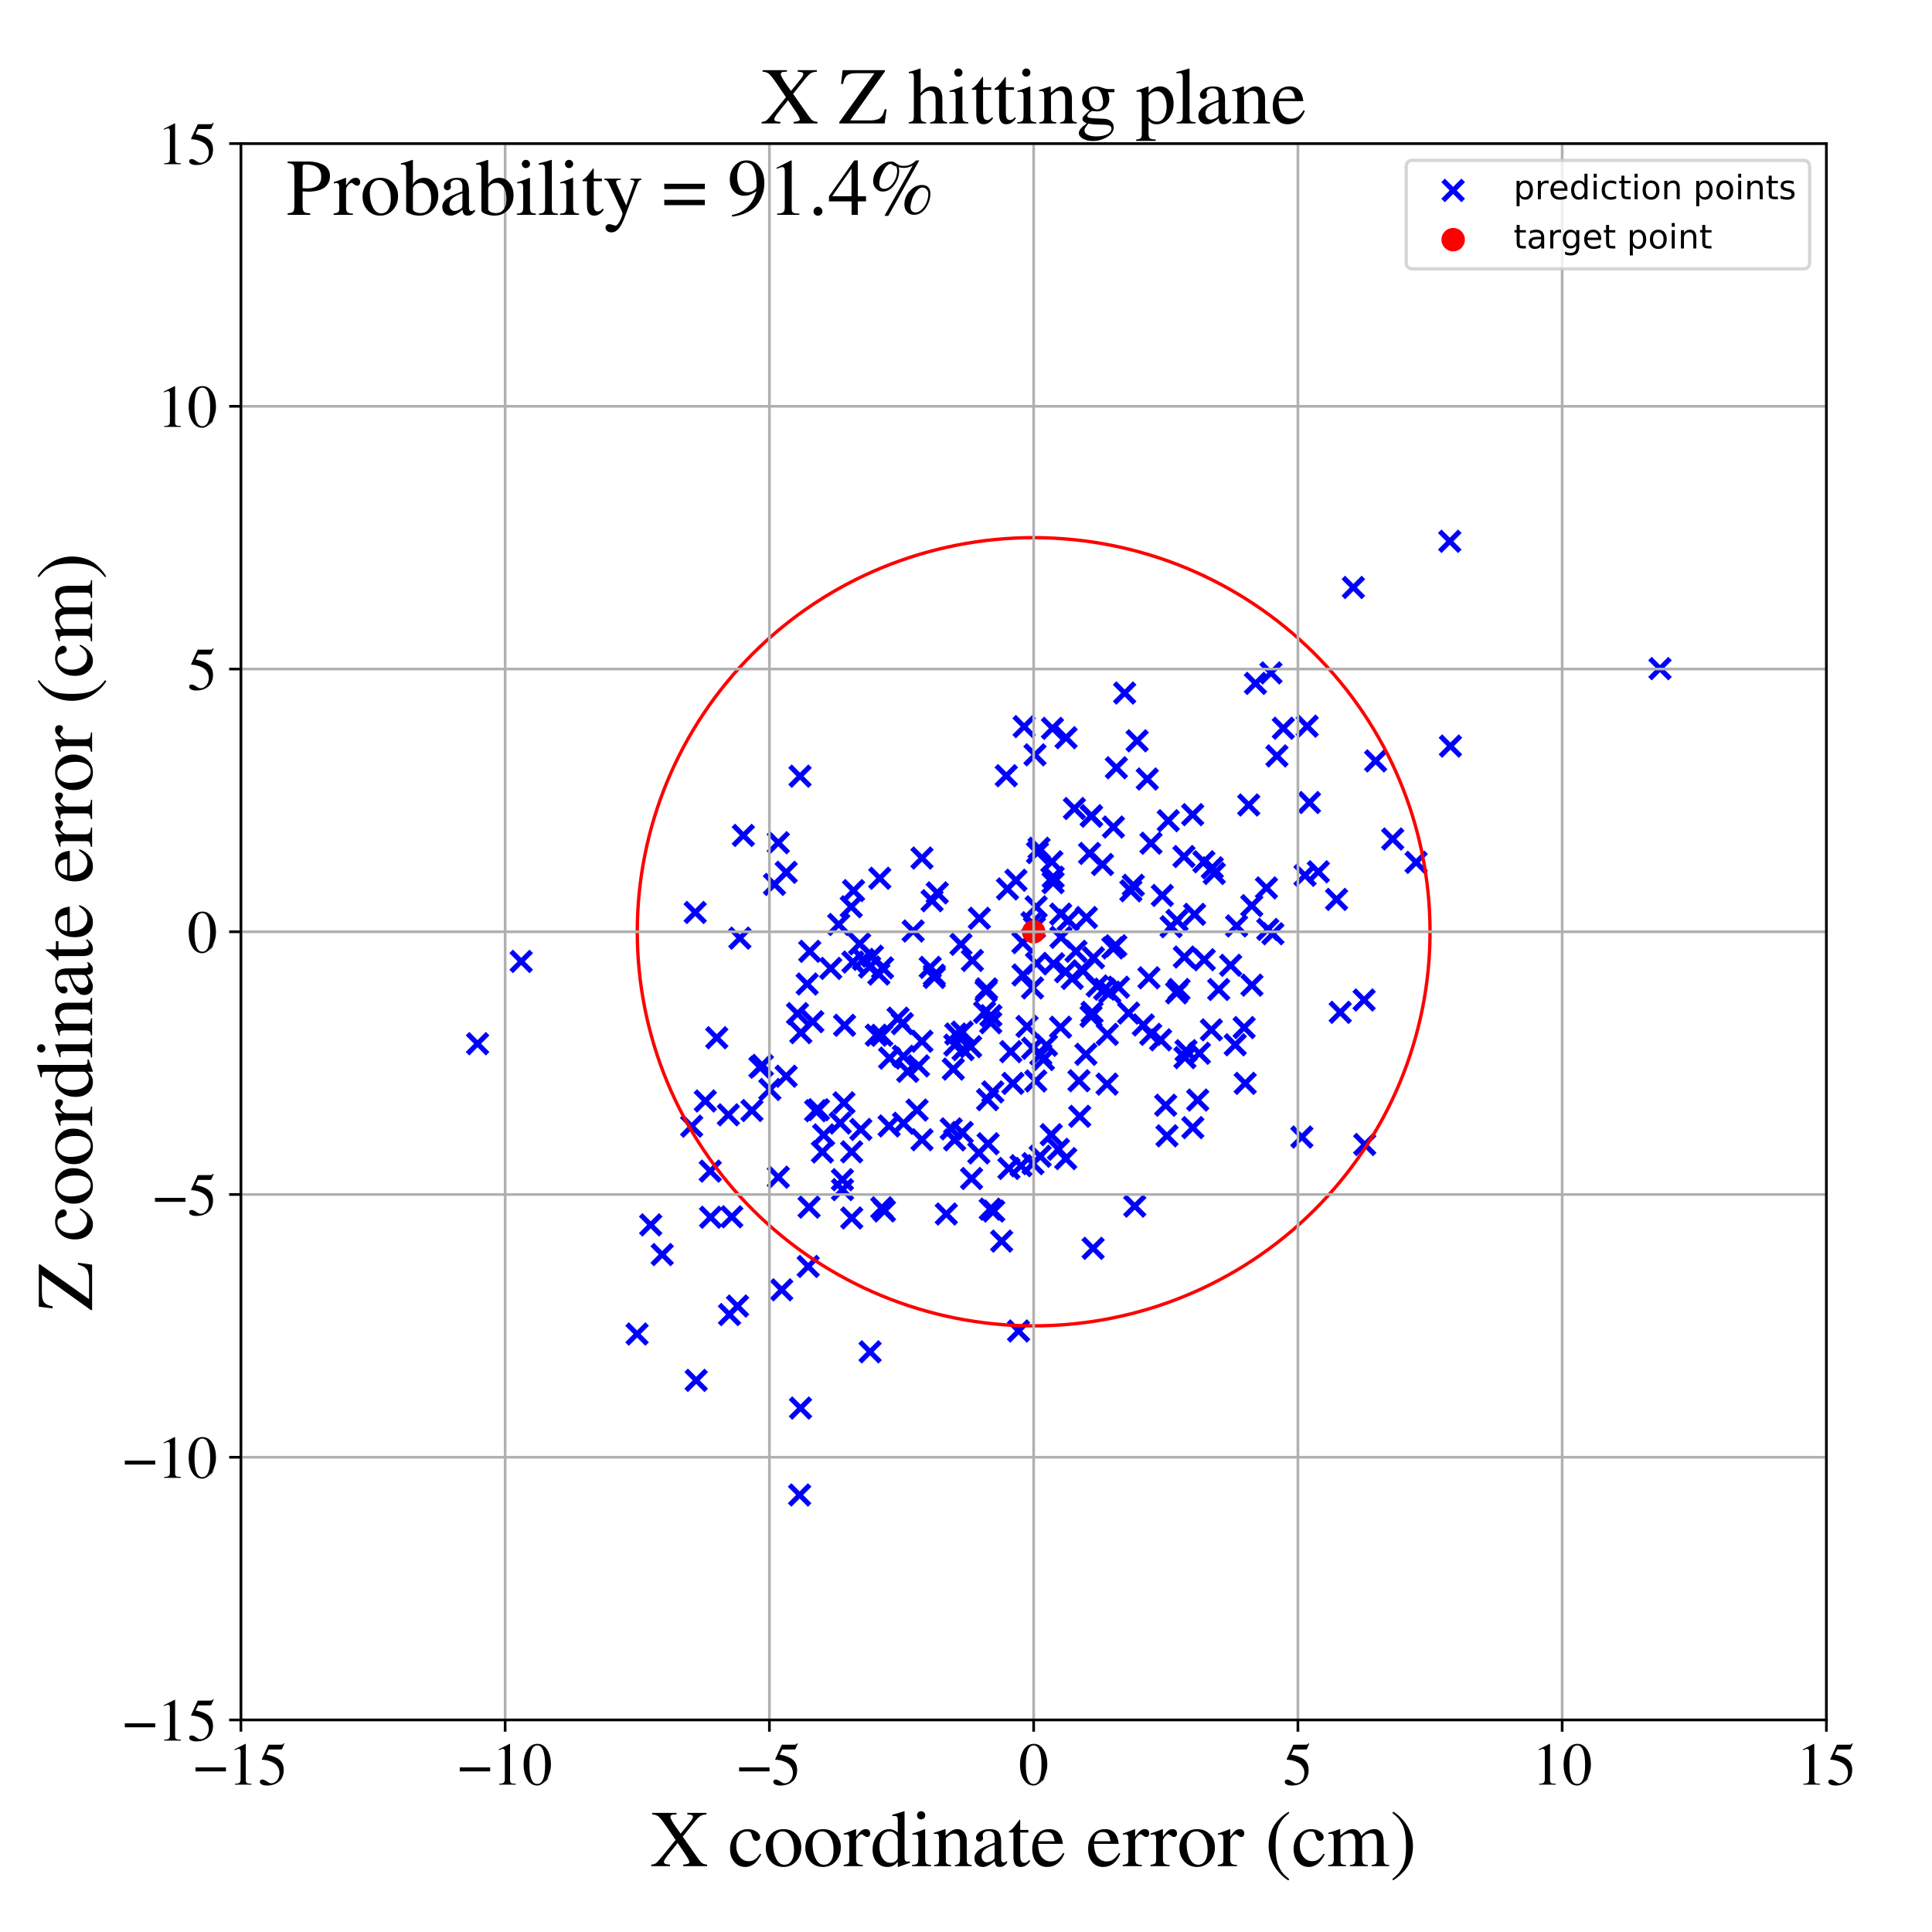 <?xml version="1.0" encoding="utf-8" standalone="no"?>
<!DOCTYPE svg PUBLIC "-//W3C//DTD SVG 1.1//EN"
  "http://www.w3.org/Graphics/SVG/1.1/DTD/svg11.dtd">
<!-- Created with matplotlib (https://matplotlib.org/) -->
<svg height="576pt" version="1.1" viewBox="0 0 576 576" width="576pt" xmlns="http://www.w3.org/2000/svg" xmlns:xlink="http://www.w3.org/1999/xlink">
 <defs>
  <style type="text/css">
*{stroke-linecap:butt;stroke-linejoin:round;}
  </style>
 </defs>
 <g id="figure_1">
  <g id="patch_1">
   <path d="M 0 576 
L 576 576 
L 576 0 
L 0 0 
z
" style="fill:#ffffff;"/>
  </g>
  <g id="axes_1">
   <g id="patch_2">
    <path d="M 71.822 512.784 
L 544.52 512.784 
L 544.52 42.802 
L 71.822 42.802 
z
" style="fill:#ffffff;"/>
   </g>
   <g id="PathCollection_1">
    <defs>
     <path d="M -3 3 
L 3 -3 
M -3 -3 
L 3 3 
" id="mb5a9465355" style="stroke:#0000ff;stroke-width:1.5;"/>
    </defs>
    <g clip-path="url(#p304f7571b4)">
     <use style="fill:#0000ff;stroke:#0000ff;stroke-width:1.5;" x="251.616" xlink:href="#mb5a9465355" y="328.79"/>
     <use style="fill:#0000ff;stroke:#0000ff;stroke-width:1.5;" x="219.879" xlink:href="#mb5a9465355" y="389.385"/>
     <use style="fill:#0000ff;stroke:#0000ff;stroke-width:1.5;" x="390.389" xlink:href="#mb5a9465355" y="239.265"/>
     <use style="fill:#0000ff;stroke:#0000ff;stroke-width:1.5;" x="314.095" xlink:href="#mb5a9465355" y="287.343"/>
     <use style="fill:#0000ff;stroke:#0000ff;stroke-width:1.5;" x="357.083" xlink:href="#mb5a9465355" y="327.967"/>
     <use style="fill:#0000ff;stroke:#0000ff;stroke-width:1.5;" x="415.219" xlink:href="#mb5a9465355" y="250.137"/>
     <use style="fill:#0000ff;stroke:#0000ff;stroke-width:1.5;" x="274.881" xlink:href="#mb5a9465355" y="339.799"/>
     <use style="fill:#0000ff;stroke:#0000ff;stroke-width:1.5;" x="300.01" xlink:href="#mb5a9465355" y="231.27"/>
     <use style="fill:#0000ff;stroke:#0000ff;stroke-width:1.5;" x="253.781" xlink:href="#mb5a9465355" y="270.345"/>
     <use style="fill:#0000ff;stroke:#0000ff;stroke-width:1.5;" x="197.43" xlink:href="#mb5a9465355" y="374.034"/>
     <use style="fill:#0000ff;stroke:#0000ff;stroke-width:1.5;" x="355.618" xlink:href="#mb5a9465355" y="336.185"/>
     <use style="fill:#0000ff;stroke:#0000ff;stroke-width:1.5;" x="206.213" xlink:href="#mb5a9465355" y="335.756"/>
     <use style="fill:#0000ff;stroke:#0000ff;stroke-width:1.5;" x="378.922" xlink:href="#mb5a9465355" y="200.619"/>
     <use style="fill:#0000ff;stroke:#0000ff;stroke-width:1.5;" x="220.58" xlink:href="#mb5a9465355" y="279.698"/>
     <use style="fill:#0000ff;stroke:#0000ff;stroke-width:1.5;" x="357.581" xlink:href="#mb5a9465355" y="314.021"/>
     <use style="fill:#0000ff;stroke:#0000ff;stroke-width:1.5;" x="337.886" xlink:href="#mb5a9465355" y="263.931"/>
     <use style="fill:#0000ff;stroke:#0000ff;stroke-width:1.5;" x="270.632" xlink:href="#mb5a9465355" y="319.404"/>
     <use style="fill:#0000ff;stroke:#0000ff;stroke-width:1.5;" x="363.344" xlink:href="#mb5a9465355" y="295.001"/>
     <use style="fill:#0000ff;stroke:#0000ff;stroke-width:1.5;" x="217.498" xlink:href="#mb5a9465355" y="391.924"/>
     <use style="fill:#0000ff;stroke:#0000ff;stroke-width:1.5;" x="361.431" xlink:href="#mb5a9465355" y="258.72"/>
     <use style="fill:#0000ff;stroke:#0000ff;stroke-width:1.5;" x="263.13" xlink:href="#mb5a9465355" y="288.555"/>
     <use style="fill:#0000ff;stroke:#0000ff;stroke-width:1.5;" x="318.482" xlink:href="#mb5a9465355" y="274.324"/>
     <use style="fill:#0000ff;stroke:#0000ff;stroke-width:1.5;" x="333.464" xlink:href="#mb5a9465355" y="294.325"/>
     <use style="fill:#0000ff;stroke:#0000ff;stroke-width:1.5;" x="284.214" xlink:href="#mb5a9465355" y="318.736"/>
     <use style="fill:#0000ff;stroke:#0000ff;stroke-width:1.5;" x="315.564" xlink:href="#mb5a9465355" y="342.654"/>
     <use style="fill:#0000ff;stroke:#0000ff;stroke-width:1.5;" x="251.16" xlink:href="#mb5a9465355" y="351.705"/>
     <use style="fill:#0000ff;stroke:#0000ff;stroke-width:1.5;" x="422.189" xlink:href="#mb5a9465355" y="257.106"/>
     <use style="fill:#0000ff;stroke:#0000ff;stroke-width:1.5;" x="325.593" xlink:href="#mb5a9465355" y="301.814"/>
     <use style="fill:#0000ff;stroke:#0000ff;stroke-width:1.5;" x="294.586" xlink:href="#mb5a9465355" y="340.998"/>
     <use style="fill:#0000ff;stroke:#0000ff;stroke-width:1.5;" x="194.002" xlink:href="#mb5a9465355" y="365.182"/>
     <use style="fill:#0000ff;stroke:#0000ff;stroke-width:1.5;" x="325.417" xlink:href="#mb5a9465355" y="243.191"/>
     <use style="fill:#0000ff;stroke:#0000ff;stroke-width:1.5;" x="300.376" xlink:href="#mb5a9465355" y="265.024"/>
     <use style="fill:#0000ff;stroke:#0000ff;stroke-width:1.5;" x="324.836" xlink:href="#mb5a9465355" y="254.436"/>
     <use style="fill:#0000ff;stroke:#0000ff;stroke-width:1.5;" x="310.312" xlink:href="#mb5a9465355" y="314.372"/>
     <use style="fill:#0000ff;stroke:#0000ff;stroke-width:1.5;" x="241.214" xlink:href="#mb5a9465355" y="359.89"/>
     <use style="fill:#0000ff;stroke:#0000ff;stroke-width:1.5;" x="323.895" xlink:href="#mb5a9465355" y="273.546"/>
     <use style="fill:#0000ff;stroke:#0000ff;stroke-width:1.5;" x="295.417" xlink:href="#mb5a9465355" y="302.796"/>
     <use style="fill:#0000ff;stroke:#0000ff;stroke-width:1.5;" x="283.586" xlink:href="#mb5a9465355" y="336.553"/>
     <use style="fill:#0000ff;stroke:#0000ff;stroke-width:1.5;" x="317.834" xlink:href="#mb5a9465355" y="219.941"/>
     <use style="fill:#0000ff;stroke:#0000ff;stroke-width:1.5;" x="213.692" xlink:href="#mb5a9465355" y="309.389"/>
     <use style="fill:#0000ff;stroke:#0000ff;stroke-width:1.5;" x="329.342" xlink:href="#mb5a9465355" y="294.901"/>
     <use style="fill:#0000ff;stroke:#0000ff;stroke-width:1.5;" x="272.244" xlink:href="#mb5a9465355" y="277.568"/>
     <use style="fill:#0000ff;stroke:#0000ff;stroke-width:1.5;" x="265.226" xlink:href="#mb5a9465355" y="315.459"/>
     <use style="fill:#0000ff;stroke:#0000ff;stroke-width:1.5;" x="316.187" xlink:href="#mb5a9465355" y="306.256"/>
     <use style="fill:#0000ff;stroke:#0000ff;stroke-width:1.5;" x="207.559" xlink:href="#mb5a9465355" y="411.535"/>
     <use style="fill:#0000ff;stroke:#0000ff;stroke-width:1.5;" x="304.41" xlink:href="#mb5a9465355" y="347.545"/>
     <use style="fill:#0000ff;stroke:#0000ff;stroke-width:1.5;" x="265.074" xlink:href="#mb5a9465355" y="335.679"/>
     <use style="fill:#0000ff;stroke:#0000ff;stroke-width:1.5;" x="311.983" xlink:href="#mb5a9465355" y="311.64"/>
     <use style="fill:#0000ff;stroke:#0000ff;stroke-width:1.5;" x="273.838" xlink:href="#mb5a9465355" y="317.774"/>
     <use style="fill:#0000ff;stroke:#0000ff;stroke-width:1.5;" x="353.266" xlink:href="#mb5a9465355" y="315.324"/>
     <use style="fill:#0000ff;stroke:#0000ff;stroke-width:1.5;" x="410.127" xlink:href="#mb5a9465355" y="226.856"/>
     <use style="fill:#0000ff;stroke:#0000ff;stroke-width:1.5;" x="238.399" xlink:href="#mb5a9465355" y="445.71"/>
     <use style="fill:#0000ff;stroke:#0000ff;stroke-width:1.5;" x="238.52" xlink:href="#mb5a9465355" y="231.41"/>
     <use style="fill:#0000ff;stroke:#0000ff;stroke-width:1.5;" x="313.598" xlink:href="#mb5a9465355" y="256.923"/>
     <use style="fill:#0000ff;stroke:#0000ff;stroke-width:1.5;" x="316.31" xlink:href="#mb5a9465355" y="279.447"/>
     <use style="fill:#0000ff;stroke:#0000ff;stroke-width:1.5;" x="250.053" xlink:href="#mb5a9465355" y="275.612"/>
     <use style="fill:#0000ff;stroke:#0000ff;stroke-width:1.5;" x="351.502" xlink:href="#mb5a9465355" y="295.002"/>
     <use style="fill:#0000ff;stroke:#0000ff;stroke-width:1.5;" x="335.296" xlink:href="#mb5a9465355" y="206.621"/>
     <use style="fill:#0000ff;stroke:#0000ff;stroke-width:1.5;" x="207.268" xlink:href="#mb5a9465355" y="272.036"/>
     <use style="fill:#0000ff;stroke:#0000ff;stroke-width:1.5;" x="291.827" xlink:href="#mb5a9465355" y="343.727"/>
     <use style="fill:#0000ff;stroke:#0000ff;stroke-width:1.5;" x="343.15" xlink:href="#mb5a9465355" y="251.396"/>
     <use style="fill:#0000ff;stroke:#0000ff;stroke-width:1.5;" x="406.869" xlink:href="#mb5a9465355" y="341.209"/>
     <use style="fill:#0000ff;stroke:#0000ff;stroke-width:1.5;" x="242.328" xlink:href="#mb5a9465355" y="304.605"/>
     <use style="fill:#0000ff;stroke:#0000ff;stroke-width:1.5;" x="262.891" xlink:href="#mb5a9465355" y="360.097"/>
     <use style="fill:#0000ff;stroke:#0000ff;stroke-width:1.5;" x="289.663" xlink:href="#mb5a9465355" y="351.353"/>
     <use style="fill:#0000ff;stroke:#0000ff;stroke-width:1.5;" x="380.699" xlink:href="#mb5a9465355" y="225.363"/>
     <use style="fill:#0000ff;stroke:#0000ff;stroke-width:1.5;" x="245.563" xlink:href="#mb5a9465355" y="338.357"/>
     <use style="fill:#0000ff;stroke:#0000ff;stroke-width:1.5;" x="353.093" xlink:href="#mb5a9465355" y="285.326"/>
     <use style="fill:#0000ff;stroke:#0000ff;stroke-width:1.5;" x="321.681" xlink:href="#mb5a9465355" y="322.204"/>
     <use style="fill:#0000ff;stroke:#0000ff;stroke-width:1.5;" x="234.373" xlink:href="#mb5a9465355" y="320.863"/>
     <use style="fill:#0000ff;stroke:#0000ff;stroke-width:1.5;" x="304.955" xlink:href="#mb5a9465355" y="281.027"/>
     <use style="fill:#0000ff;stroke:#0000ff;stroke-width:1.5;" x="371.241" xlink:href="#mb5a9465355" y="322.983"/>
     <use style="fill:#0000ff;stroke:#0000ff;stroke-width:1.5;" x="211.85" xlink:href="#mb5a9465355" y="362.907"/>
     <use style="fill:#0000ff;stroke:#0000ff;stroke-width:1.5;" x="323.744" xlink:href="#mb5a9465355" y="314.323"/>
     <use style="fill:#0000ff;stroke:#0000ff;stroke-width:1.5;" x="331.949" xlink:href="#mb5a9465355" y="246.575"/>
     <use style="fill:#0000ff;stroke:#0000ff;stroke-width:1.5;" x="155.387" xlink:href="#mb5a9465355" y="286.634"/>
     <use style="fill:#0000ff;stroke:#0000ff;stroke-width:1.5;" x="321.904" xlink:href="#mb5a9465355" y="332.816"/>
     <use style="fill:#0000ff;stroke:#0000ff;stroke-width:1.5;" x="368.265" xlink:href="#mb5a9465355" y="311.491"/>
     <use style="fill:#0000ff;stroke:#0000ff;stroke-width:1.5;" x="322.873" xlink:href="#mb5a9465355" y="289.436"/>
     <use style="fill:#0000ff;stroke:#0000ff;stroke-width:1.5;" x="337.151" xlink:href="#mb5a9465355" y="265.579"/>
     <use style="fill:#0000ff;stroke:#0000ff;stroke-width:1.5;" x="259.265" xlink:href="#mb5a9465355" y="288.303"/>
     <use style="fill:#0000ff;stroke:#0000ff;stroke-width:1.5;" x="278.557" xlink:href="#mb5a9465355" y="291.404"/>
     <use style="fill:#0000ff;stroke:#0000ff;stroke-width:1.5;" x="355.582" xlink:href="#mb5a9465355" y="242.879"/>
     <use style="fill:#0000ff;stroke:#0000ff;stroke-width:1.5;" x="339.017" xlink:href="#mb5a9465355" y="220.865"/>
     <use style="fill:#0000ff;stroke:#0000ff;stroke-width:1.5;" x="256.65" xlink:href="#mb5a9465355" y="336.727"/>
     <use style="fill:#0000ff;stroke:#0000ff;stroke-width:1.5;" x="325.282" xlink:href="#mb5a9465355" y="303.017"/>
     <use style="fill:#0000ff;stroke:#0000ff;stroke-width:1.5;" x="254.473" xlink:href="#mb5a9465355" y="265.528"/>
     <use style="fill:#0000ff;stroke:#0000ff;stroke-width:1.5;" x="295.373" xlink:href="#mb5a9465355" y="304.917"/>
     <use style="fill:#0000ff;stroke:#0000ff;stroke-width:1.5;" x="274.87" xlink:href="#mb5a9465355" y="255.814"/>
     <use style="fill:#0000ff;stroke:#0000ff;stroke-width:1.5;" x="336.486" xlink:href="#mb5a9465355" y="302.039"/>
     <use style="fill:#0000ff;stroke:#0000ff;stroke-width:1.5;" x="330.131" xlink:href="#mb5a9465355" y="308.369"/>
     <use style="fill:#0000ff;stroke:#0000ff;stroke-width:1.5;" x="342.048" xlink:href="#mb5a9465355" y="232.254"/>
     <use style="fill:#0000ff;stroke:#0000ff;stroke-width:1.5;" x="229.517" xlink:href="#mb5a9465355" y="324.814"/>
     <use style="fill:#0000ff;stroke:#0000ff;stroke-width:1.5;" x="232.044" xlink:href="#mb5a9465355" y="251.249"/>
     <use style="fill:#0000ff;stroke:#0000ff;stroke-width:1.5;" x="284.606" xlink:href="#mb5a9465355" y="339.835"/>
     <use style="fill:#0000ff;stroke:#0000ff;stroke-width:1.5;" x="359.032" xlink:href="#mb5a9465355" y="286.129"/>
     <use style="fill:#0000ff;stroke:#0000ff;stroke-width:1.5;" x="346.528" xlink:href="#mb5a9465355" y="266.962"/>
     <use style="fill:#0000ff;stroke:#0000ff;stroke-width:1.5;" x="389.068" xlink:href="#mb5a9465355" y="260.963"/>
     <use style="fill:#0000ff;stroke:#0000ff;stroke-width:1.5;" x="211.754" xlink:href="#mb5a9465355" y="349.153"/>
     <use style="fill:#0000ff;stroke:#0000ff;stroke-width:1.5;" x="303.668" xlink:href="#mb5a9465355" y="396.817"/>
     <use style="fill:#0000ff;stroke:#0000ff;stroke-width:1.5;" x="295.222" xlink:href="#mb5a9465355" y="360.492"/>
     <use style="fill:#0000ff;stroke:#0000ff;stroke-width:1.5;" x="257.407" xlink:href="#mb5a9465355" y="286.019"/>
     <use style="fill:#0000ff;stroke:#0000ff;stroke-width:1.5;" x="291.981" xlink:href="#mb5a9465355" y="273.775"/>
     <use style="fill:#0000ff;stroke:#0000ff;stroke-width:1.5;" x="307.681" xlink:href="#mb5a9465355" y="275.103"/>
     <use style="fill:#0000ff;stroke:#0000ff;stroke-width:1.5;" x="377.971" xlink:href="#mb5a9465355" y="277.093"/>
     <use style="fill:#0000ff;stroke:#0000ff;stroke-width:1.5;" x="331.779" xlink:href="#mb5a9465355" y="282.607"/>
     <use style="fill:#0000ff;stroke:#0000ff;stroke-width:1.5;" x="309.023" xlink:href="#mb5a9465355" y="287.227"/>
     <use style="fill:#0000ff;stroke:#0000ff;stroke-width:1.5;" x="374.303" xlink:href="#mb5a9465355" y="203.741"/>
     <use style="fill:#0000ff;stroke:#0000ff;stroke-width:1.5;" x="317.735" xlink:href="#mb5a9465355" y="345.423"/>
     <use style="fill:#0000ff;stroke:#0000ff;stroke-width:1.5;" x="332.828" xlink:href="#mb5a9465355" y="228.897"/>
     <use style="fill:#0000ff;stroke:#0000ff;stroke-width:1.5;" x="306.19" xlink:href="#mb5a9465355" y="306.013"/>
     <use style="fill:#0000ff;stroke:#0000ff;stroke-width:1.5;" x="282.131" xlink:href="#mb5a9465355" y="361.936"/>
     <use style="fill:#0000ff;stroke:#0000ff;stroke-width:1.5;" x="308.914" xlink:href="#mb5a9465355" y="270.36"/>
     <use style="fill:#0000ff;stroke:#0000ff;stroke-width:1.5;" x="226.564" xlink:href="#mb5a9465355" y="318.188"/>
     <use style="fill:#0000ff;stroke:#0000ff;stroke-width:1.5;" x="300.794" xlink:href="#mb5a9465355" y="348.352"/>
     <use style="fill:#0000ff;stroke:#0000ff;stroke-width:1.5;" x="221.623" xlink:href="#mb5a9465355" y="249.069"/>
     <use style="fill:#0000ff;stroke:#0000ff;stroke-width:1.5;" x="349.151" xlink:href="#mb5a9465355" y="276.278"/>
     <use style="fill:#0000ff;stroke:#0000ff;stroke-width:1.5;" x="377.58" xlink:href="#mb5a9465355" y="264.717"/>
     <use style="fill:#0000ff;stroke:#0000ff;stroke-width:1.5;" x="372.292" xlink:href="#mb5a9465355" y="239.991"/>
     <use style="fill:#0000ff;stroke:#0000ff;stroke-width:1.5;" x="261.252" xlink:href="#mb5a9465355" y="308.63"/>
     <use style="fill:#0000ff;stroke:#0000ff;stroke-width:1.5;" x="432.429" xlink:href="#mb5a9465355" y="222.435"/>
     <use style="fill:#0000ff;stroke:#0000ff;stroke-width:1.5;" x="294.433" xlink:href="#mb5a9465355" y="327.848"/>
     <use style="fill:#0000ff;stroke:#0000ff;stroke-width:1.5;" x="320.322" xlink:href="#mb5a9465355" y="241.044"/>
     <use style="fill:#0000ff;stroke:#0000ff;stroke-width:1.5;" x="393.05" xlink:href="#mb5a9465355" y="259.912"/>
     <use style="fill:#0000ff;stroke:#0000ff;stroke-width:1.5;" x="295.988" xlink:href="#mb5a9465355" y="325.538"/>
     <use style="fill:#0000ff;stroke:#0000ff;stroke-width:1.5;" x="244.016" xlink:href="#mb5a9465355" y="330.843"/>
     <use style="fill:#0000ff;stroke:#0000ff;stroke-width:1.5;" x="277.335" xlink:href="#mb5a9465355" y="288.407"/>
     <use style="fill:#0000ff;stroke:#0000ff;stroke-width:1.5;" x="269.034" xlink:href="#mb5a9465355" y="305.169"/>
     <use style="fill:#0000ff;stroke:#0000ff;stroke-width:1.5;" x="327.129" xlink:href="#mb5a9465355" y="293.955"/>
     <use style="fill:#0000ff;stroke:#0000ff;stroke-width:1.5;" x="406.689" xlink:href="#mb5a9465355" y="298.136"/>
     <use style="fill:#0000ff;stroke:#0000ff;stroke-width:1.5;" x="263.687" xlink:href="#mb5a9465355" y="361.025"/>
     <use style="fill:#0000ff;stroke:#0000ff;stroke-width:1.5;" x="313.776" xlink:href="#mb5a9465355" y="217.153"/>
     <use style="fill:#0000ff;stroke:#0000ff;stroke-width:1.5;" x="224.176" xlink:href="#mb5a9465355" y="331.086"/>
     <use style="fill:#0000ff;stroke:#0000ff;stroke-width:1.5;" x="230.909" xlink:href="#mb5a9465355" y="263.668"/>
     <use style="fill:#0000ff;stroke:#0000ff;stroke-width:1.5;" x="142.38" xlink:href="#mb5a9465355" y="311.167"/>
     <use style="fill:#0000ff;stroke:#0000ff;stroke-width:1.5;" x="278.562" xlink:href="#mb5a9465355" y="290.725"/>
     <use style="fill:#0000ff;stroke:#0000ff;stroke-width:1.5;" x="301.348" xlink:href="#mb5a9465355" y="313.537"/>
     <use style="fill:#0000ff;stroke:#0000ff;stroke-width:1.5;" x="358.922" xlink:href="#mb5a9465355" y="256.917"/>
     <use style="fill:#0000ff;stroke:#0000ff;stroke-width:1.5;" x="343.057" xlink:href="#mb5a9465355" y="308.373"/>
     <use style="fill:#0000ff;stroke:#0000ff;stroke-width:1.5;" x="348.307" xlink:href="#mb5a9465355" y="244.679"/>
     <use style="fill:#0000ff;stroke:#0000ff;stroke-width:1.5;" x="210.279" xlink:href="#mb5a9465355" y="328.242"/>
     <use style="fill:#0000ff;stroke:#0000ff;stroke-width:1.5;" x="217.157" xlink:href="#mb5a9465355" y="332.368"/>
     <use style="fill:#0000ff;stroke:#0000ff;stroke-width:1.5;" x="279.432" xlink:href="#mb5a9465355" y="266.197"/>
     <use style="fill:#0000ff;stroke:#0000ff;stroke-width:1.5;" x="245.187" xlink:href="#mb5a9465355" y="343.448"/>
     <use style="fill:#0000ff;stroke:#0000ff;stroke-width:1.5;" x="309.782" xlink:href="#mb5a9465355" y="252.895"/>
     <use style="fill:#0000ff;stroke:#0000ff;stroke-width:1.5;" x="234.392" xlink:href="#mb5a9465355" y="260.067"/>
     <use style="fill:#0000ff;stroke:#0000ff;stroke-width:1.5;" x="267.754" xlink:href="#mb5a9465355" y="303.552"/>
     <use style="fill:#0000ff;stroke:#0000ff;stroke-width:1.5;" x="293.551" xlink:href="#mb5a9465355" y="301.809"/>
     <use style="fill:#0000ff;stroke:#0000ff;stroke-width:1.5;" x="346.011" xlink:href="#mb5a9465355" y="310.012"/>
     <use style="fill:#0000ff;stroke:#0000ff;stroke-width:1.5;" x="494.907" xlink:href="#mb5a9465355" y="199.342"/>
     <use style="fill:#0000ff;stroke:#0000ff;stroke-width:1.5;" x="356.156" xlink:href="#mb5a9465355" y="272.595"/>
     <use style="fill:#0000ff;stroke:#0000ff;stroke-width:1.5;" x="269.327" xlink:href="#mb5a9465355" y="314.912"/>
     <use style="fill:#0000ff;stroke:#0000ff;stroke-width:1.5;" x="325.353" xlink:href="#mb5a9465355" y="243.35"/>
     <use style="fill:#0000ff;stroke:#0000ff;stroke-width:1.5;" x="313.984" xlink:href="#mb5a9465355" y="261.499"/>
     <use style="fill:#0000ff;stroke:#0000ff;stroke-width:1.5;" x="403.487" xlink:href="#mb5a9465355" y="175.148"/>
     <use style="fill:#0000ff;stroke:#0000ff;stroke-width:1.5;" x="240.653" xlink:href="#mb5a9465355" y="293.372"/>
     <use style="fill:#0000ff;stroke:#0000ff;stroke-width:1.5;" x="253.935" xlink:href="#mb5a9465355" y="363.122"/>
     <use style="fill:#0000ff;stroke:#0000ff;stroke-width:1.5;" x="307.962" xlink:href="#mb5a9465355" y="346.931"/>
     <use style="fill:#0000ff;stroke:#0000ff;stroke-width:1.5;" x="432.229" xlink:href="#mb5a9465355" y="161.376"/>
     <use style="fill:#0000ff;stroke:#0000ff;stroke-width:1.5;" x="373.193" xlink:href="#mb5a9465355" y="270.013"/>
     <use style="fill:#0000ff;stroke:#0000ff;stroke-width:1.5;" x="294.14" xlink:href="#mb5a9465355" y="294.829"/>
     <use style="fill:#0000ff;stroke:#0000ff;stroke-width:1.5;" x="262.017" xlink:href="#mb5a9465355" y="290.405"/>
     <use style="fill:#0000ff;stroke:#0000ff;stroke-width:1.5;" x="273.416" xlink:href="#mb5a9465355" y="330.954"/>
     <use style="fill:#0000ff;stroke:#0000ff;stroke-width:1.5;" x="316.232" xlink:href="#mb5a9465355" y="272.527"/>
     <use style="fill:#0000ff;stroke:#0000ff;stroke-width:1.5;" x="289.378" xlink:href="#mb5a9465355" y="312.044"/>
     <use style="fill:#0000ff;stroke:#0000ff;stroke-width:1.5;" x="250.491" xlink:href="#mb5a9465355" y="334.821"/>
     <use style="fill:#0000ff;stroke:#0000ff;stroke-width:1.5;" x="330.052" xlink:href="#mb5a9465355" y="323.212"/>
     <use style="fill:#0000ff;stroke:#0000ff;stroke-width:1.5;" x="233.057" xlink:href="#mb5a9465355" y="384.542"/>
     <use style="fill:#0000ff;stroke:#0000ff;stroke-width:1.5;" x="256.28" xlink:href="#mb5a9465355" y="281.402"/>
     <use style="fill:#0000ff;stroke:#0000ff;stroke-width:1.5;" x="398.479" xlink:href="#mb5a9465355" y="268.146"/>
     <use style="fill:#0000ff;stroke:#0000ff;stroke-width:1.5;" x="253.915" xlink:href="#mb5a9465355" y="343.409"/>
     <use style="fill:#0000ff;stroke:#0000ff;stroke-width:1.5;" x="237.763" xlink:href="#mb5a9465355" y="302.199"/>
     <use style="fill:#0000ff;stroke:#0000ff;stroke-width:1.5;" x="304.997" xlink:href="#mb5a9465355" y="290.677"/>
     <use style="fill:#0000ff;stroke:#0000ff;stroke-width:1.5;" x="352.977" xlink:href="#mb5a9465355" y="255.359"/>
     <use style="fill:#0000ff;stroke:#0000ff;stroke-width:1.5;" x="251.8" xlink:href="#mb5a9465355" y="305.679"/>
     <use style="fill:#0000ff;stroke:#0000ff;stroke-width:1.5;" x="350.796" xlink:href="#mb5a9465355" y="296.005"/>
     <use style="fill:#0000ff;stroke:#0000ff;stroke-width:1.5;" x="269.367" xlink:href="#mb5a9465355" y="334.884"/>
     <use style="fill:#0000ff;stroke:#0000ff;stroke-width:1.5;" x="366.899" xlink:href="#mb5a9465355" y="287.788"/>
     <use style="fill:#0000ff;stroke:#0000ff;stroke-width:1.5;" x="189.934" xlink:href="#mb5a9465355" y="397.721"/>
     <use style="fill:#0000ff;stroke:#0000ff;stroke-width:1.5;" x="313.955" xlink:href="#mb5a9465355" y="263.152"/>
     <use style="fill:#0000ff;stroke:#0000ff;stroke-width:1.5;" x="317.697" xlink:href="#mb5a9465355" y="289.697"/>
     <use style="fill:#0000ff;stroke:#0000ff;stroke-width:1.5;" x="340.865" xlink:href="#mb5a9465355" y="305.57"/>
     <use style="fill:#0000ff;stroke:#0000ff;stroke-width:1.5;" x="332.669" xlink:href="#mb5a9465355" y="281.973"/>
     <use style="fill:#0000ff;stroke:#0000ff;stroke-width:1.5;" x="388.132" xlink:href="#mb5a9465355" y="338.988"/>
     <use style="fill:#0000ff;stroke:#0000ff;stroke-width:1.5;" x="342.537" xlink:href="#mb5a9465355" y="291.517"/>
     <use style="fill:#0000ff;stroke:#0000ff;stroke-width:1.5;" x="350.907" xlink:href="#mb5a9465355" y="274.402"/>
     <use style="fill:#0000ff;stroke:#0000ff;stroke-width:1.5;" x="238.753" xlink:href="#mb5a9465355" y="307.876"/>
     <use style="fill:#0000ff;stroke:#0000ff;stroke-width:1.5;" x="259.403" xlink:href="#mb5a9465355" y="403.033"/>
     <use style="fill:#0000ff;stroke:#0000ff;stroke-width:1.5;" x="284.949" xlink:href="#mb5a9465355" y="308.28"/>
     <use style="fill:#0000ff;stroke:#0000ff;stroke-width:1.5;" x="311.073" xlink:href="#mb5a9465355" y="315.889"/>
     <use style="fill:#0000ff;stroke:#0000ff;stroke-width:1.5;" x="293.975" xlink:href="#mb5a9465355" y="295.477"/>
     <use style="fill:#0000ff;stroke:#0000ff;stroke-width:1.5;" x="308.567" xlink:href="#mb5a9465355" y="225.039"/>
     <use style="fill:#0000ff;stroke:#0000ff;stroke-width:1.5;" x="389.714" xlink:href="#mb5a9465355" y="216.506"/>
     <use style="fill:#0000ff;stroke:#0000ff;stroke-width:1.5;" x="298.632" xlink:href="#mb5a9465355" y="370.025"/>
     <use style="fill:#0000ff;stroke:#0000ff;stroke-width:1.5;" x="320.794" xlink:href="#mb5a9465355" y="283.621"/>
     <use style="fill:#0000ff;stroke:#0000ff;stroke-width:1.5;" x="347.53" xlink:href="#mb5a9465355" y="329.514"/>
     <use style="fill:#0000ff;stroke:#0000ff;stroke-width:1.5;" x="362.019" xlink:href="#mb5a9465355" y="260.406"/>
     <use style="fill:#0000ff;stroke:#0000ff;stroke-width:1.5;" x="296.267" xlink:href="#mb5a9465355" y="361.052"/>
     <use style="fill:#0000ff;stroke:#0000ff;stroke-width:1.5;" x="325.996" xlink:href="#mb5a9465355" y="285.552"/>
     <use style="fill:#0000ff;stroke:#0000ff;stroke-width:1.5;" x="286.865" xlink:href="#mb5a9465355" y="307.702"/>
     <use style="fill:#0000ff;stroke:#0000ff;stroke-width:1.5;" x="325.897" xlink:href="#mb5a9465355" y="372.17"/>
     <use style="fill:#0000ff;stroke:#0000ff;stroke-width:1.5;" x="328.699" xlink:href="#mb5a9465355" y="257.74"/>
     <use style="fill:#0000ff;stroke:#0000ff;stroke-width:1.5;" x="262.297" xlink:href="#mb5a9465355" y="261.843"/>
     <use style="fill:#0000ff;stroke:#0000ff;stroke-width:1.5;" x="347.912" xlink:href="#mb5a9465355" y="338.629"/>
     <use style="fill:#0000ff;stroke:#0000ff;stroke-width:1.5;" x="302.895" xlink:href="#mb5a9465355" y="262.438"/>
     <use style="fill:#0000ff;stroke:#0000ff;stroke-width:1.5;" x="227.288" xlink:href="#mb5a9465355" y="317.625"/>
     <use style="fill:#0000ff;stroke:#0000ff;stroke-width:1.5;" x="287.122" xlink:href="#mb5a9465355" y="312.928"/>
     <use style="fill:#0000ff;stroke:#0000ff;stroke-width:1.5;" x="368.671" xlink:href="#mb5a9465355" y="276.048"/>
     <use style="fill:#0000ff;stroke:#0000ff;stroke-width:1.5;" x="307.87" xlink:href="#mb5a9465355" y="312.536"/>
     <use style="fill:#0000ff;stroke:#0000ff;stroke-width:1.5;" x="286.498" xlink:href="#mb5a9465355" y="281.542"/>
     <use style="fill:#0000ff;stroke:#0000ff;stroke-width:1.5;" x="251.186" xlink:href="#mb5a9465355" y="354.665"/>
     <use style="fill:#0000ff;stroke:#0000ff;stroke-width:1.5;" x="313.406" xlink:href="#mb5a9465355" y="338.289"/>
     <use style="fill:#0000ff;stroke:#0000ff;stroke-width:1.5;" x="262.909" xlink:href="#mb5a9465355" y="308.665"/>
     <use style="fill:#0000ff;stroke:#0000ff;stroke-width:1.5;" x="310.106" xlink:href="#mb5a9465355" y="344.718"/>
     <use style="fill:#0000ff;stroke:#0000ff;stroke-width:1.5;" x="308.387" xlink:href="#mb5a9465355" y="276.541"/>
     <use style="fill:#0000ff;stroke:#0000ff;stroke-width:1.5;" x="330.849" xlink:href="#mb5a9465355" y="295.79"/>
     <use style="fill:#0000ff;stroke:#0000ff;stroke-width:1.5;" x="232.047" xlink:href="#mb5a9465355" y="350.957"/>
     <use style="fill:#0000ff;stroke:#0000ff;stroke-width:1.5;" x="240.957" xlink:href="#mb5a9465355" y="377.574"/>
     <use style="fill:#0000ff;stroke:#0000ff;stroke-width:1.5;" x="289.906" xlink:href="#mb5a9465355" y="286.341"/>
     <use style="fill:#0000ff;stroke:#0000ff;stroke-width:1.5;" x="379.493" xlink:href="#mb5a9465355" y="278.383"/>
     <use style="fill:#0000ff;stroke:#0000ff;stroke-width:1.5;" x="382.606" xlink:href="#mb5a9465355" y="217.117"/>
     <use style="fill:#0000ff;stroke:#0000ff;stroke-width:1.5;" x="277.88" xlink:href="#mb5a9465355" y="268.538"/>
     <use style="fill:#0000ff;stroke:#0000ff;stroke-width:1.5;" x="373.247" xlink:href="#mb5a9465355" y="293.713"/>
     <use style="fill:#0000ff;stroke:#0000ff;stroke-width:1.5;" x="243.169" xlink:href="#mb5a9465355" y="331.142"/>
     <use style="fill:#0000ff;stroke:#0000ff;stroke-width:1.5;" x="301.986" xlink:href="#mb5a9465355" y="322.994"/>
     <use style="fill:#0000ff;stroke:#0000ff;stroke-width:1.5;" x="286.873" xlink:href="#mb5a9465355" y="337.624"/>
     <use style="fill:#0000ff;stroke:#0000ff;stroke-width:1.5;" x="274.86" xlink:href="#mb5a9465355" y="310.439"/>
     <use style="fill:#0000ff;stroke:#0000ff;stroke-width:1.5;" x="260.105" xlink:href="#mb5a9465355" y="285.074"/>
     <use style="fill:#0000ff;stroke:#0000ff;stroke-width:1.5;" x="308.798" xlink:href="#mb5a9465355" y="322.28"/>
     <use style="fill:#0000ff;stroke:#0000ff;stroke-width:1.5;" x="305.333" xlink:href="#mb5a9465355" y="216.629"/>
     <use style="fill:#0000ff;stroke:#0000ff;stroke-width:1.5;" x="338.31" xlink:href="#mb5a9465355" y="359.596"/>
     <use style="fill:#0000ff;stroke:#0000ff;stroke-width:1.5;" x="399.571" xlink:href="#mb5a9465355" y="301.811"/>
     <use style="fill:#0000ff;stroke:#0000ff;stroke-width:1.5;" x="218.174" xlink:href="#mb5a9465355" y="362.775"/>
     <use style="fill:#0000ff;stroke:#0000ff;stroke-width:1.5;" x="241.416" xlink:href="#mb5a9465355" y="283.626"/>
     <use style="fill:#0000ff;stroke:#0000ff;stroke-width:1.5;" x="319.681" xlink:href="#mb5a9465355" y="291.7"/>
     <use style="fill:#0000ff;stroke:#0000ff;stroke-width:1.5;" x="284.658" xlink:href="#mb5a9465355" y="311.585"/>
     <use style="fill:#0000ff;stroke:#0000ff;stroke-width:1.5;" x="307.838" xlink:href="#mb5a9465355" y="294.54"/>
     <use style="fill:#0000ff;stroke:#0000ff;stroke-width:1.5;" x="370.924" xlink:href="#mb5a9465355" y="306.364"/>
     <use style="fill:#0000ff;stroke:#0000ff;stroke-width:1.5;" x="254.287" xlink:href="#mb5a9465355" y="286.822"/>
     <use style="fill:#0000ff;stroke:#0000ff;stroke-width:1.5;" x="238.665" xlink:href="#mb5a9465355" y="419.798"/>
     <use style="fill:#0000ff;stroke:#0000ff;stroke-width:1.5;" x="361.156" xlink:href="#mb5a9465355" y="307.032"/>
     <use style="fill:#0000ff;stroke:#0000ff;stroke-width:1.5;" x="309.31" xlink:href="#mb5a9465355" y="254.194"/>
     <use style="fill:#0000ff;stroke:#0000ff;stroke-width:1.5;" x="247.671" xlink:href="#mb5a9465355" y="288.714"/>
     <use style="fill:#0000ff;stroke:#0000ff;stroke-width:1.5;" x="353.601" xlink:href="#mb5a9465355" y="313.253"/>
    </g>
   </g>
   <g id="PathCollection_2">
    <defs>
     <path d="M 0 3 
C 0.796 3 1.559 2.684 2.121 2.121 
C 2.684 1.559 3 0.796 3 0 
C 3 -0.796 2.684 -1.559 2.121 -2.121 
C 1.559 -2.684 0.796 -3 0 -3 
C -0.796 -3 -1.559 -2.684 -2.121 -2.121 
C -2.684 -1.559 -3 -0.796 -3 0 
C -3 0.796 -2.684 1.559 -2.121 2.121 
C -1.559 2.684 -0.796 3 0 3 
z
" id="m0206287878" style="stroke:#ff0000;"/>
    </defs>
    <g clip-path="url(#p304f7571b4)">
     <use style="fill:#ff0000;stroke:#ff0000;" x="308.171" xlink:href="#m0206287878" y="277.793"/>
    </g>
   </g>
   <g id="patch_3">
    <path clip-path="url(#p304f7571b4)" d="M 308.171 395.288 
C 339.511 395.288 369.572 382.908 391.733 360.875 
C 413.894 338.841 426.346 308.953 426.346 277.793 
C 426.346 246.633 413.894 216.745 391.733 194.711 
C 369.572 172.677 339.511 160.297 308.171 160.297 
C 276.831 160.297 246.77 172.677 224.609 194.711 
C 202.448 216.745 189.997 246.633 189.997 277.793 
C 189.997 308.953 202.448 338.841 224.609 360.875 
C 246.77 382.908 276.831 395.288 308.171 395.288 
z
" style="fill:none;stroke:#ff0000;stroke-linejoin:miter;"/>
   </g>
   <g id="matplotlib.axis_1">
    <g id="xtick_1">
     <g id="line2d_1">
      <path clip-path="url(#p304f7571b4)" d="M 71.822 512.784 
L 71.822 42.802 
" style="fill:none;stroke:#b0b0b0;stroke-linecap:square;stroke-width:0.8;"/>
     </g>
     <g id="line2d_2">
      <defs>
       <path d="M 0 0 
L 0 3.5 
" id="m7438fa5f5f" style="stroke:#000000;stroke-width:0.8;"/>
      </defs>
      <g>
       <use style="stroke:#000000;stroke-width:0.8;" x="71.822" xlink:href="#m7438fa5f5f" y="512.784"/>
      </g>
     </g>
     <g id="text_1">
      <!-- −15 -->
      <defs>
       <path d="M 3 22 
L 3 28.594 
L 53.406 28.594 
L 53.406 22 
z
" id="FreeSerif-8722"/>
       <path d="M 18.297 59.297 
Q 16.5 59.297 11.094 57.094 
L 11.094 58.5 
L 29.094 67.594 
L 29.906 67.406 
L 29.906 7.406 
Q 29.906 3.797 31.703 2.688 
Q 33.5 1.594 39.406 1.5 
L 39.406 0 
L 11.797 0 
L 11.797 1.5 
Q 17.406 1.703 19.344 3.141 
Q 21.297 4.594 21.297 9.297 
L 21.297 54.594 
Q 21.297 59.297 18.297 59.297 
z
" id="FreeSerif-49"/>
       <path d="M 35.703 19.406 
Q 35.703 24.703 33.344 28.797 
Q 31 32.906 27.641 35.156 
Q 24.297 37.406 20.141 38.844 
Q 16 40.297 12.953 40.75 
Q 9.906 41.203 7.594 41.203 
Q 6.406 41.203 6.406 42 
Q 6.406 42.297 6.5 42.5 
L 17.406 66.203 
L 38.297 66.203 
Q 39.906 66.203 40.844 66.703 
Q 41.797 67.203 42.906 68.797 
L 43.797 68.094 
L 40 59.203 
Q 39.594 58.297 37.703 58.297 
L 18.094 58.297 
L 13.906 49.797 
Q 28.5 47.203 35.594 41.344 
Q 42.703 35.5 42.703 24.203 
Q 42.703 18.297 40.844 13.688 
Q 39 9.094 36.141 6.297 
Q 33.297 3.5 29.547 1.703 
Q 25.797 -0.094 22.344 -0.75 
Q 18.906 -1.406 15.406 -1.406 
Q 9.797 -1.406 6.5 0.25 
Q 3.203 1.906 3.203 4.797 
Q 3.203 8.5 7.5 8.5 
Q 10.297 8.5 14.75 5.391 
Q 19.203 2.297 21.797 2.297 
Q 27.703 2.297 31.703 7.25 
Q 35.703 12.203 35.703 19.406 
z
" id="FreeSerif-53"/>
      </defs>
      <g transform="translate(57.746 532.077)scale(0.18 -0.18)">
       <use xlink:href="#FreeSerif-8722"/>
       <use x="56.4" xlink:href="#FreeSerif-49"/>
       <use x="106.4" xlink:href="#FreeSerif-53"/>
      </g>
     </g>
    </g>
    <g id="xtick_2">
     <g id="line2d_3">
      <path clip-path="url(#p304f7571b4)" d="M 150.605 512.784 
L 150.605 42.802 
" style="fill:none;stroke:#b0b0b0;stroke-linecap:square;stroke-width:0.8;"/>
     </g>
     <g id="line2d_4">
      <g>
       <use style="stroke:#000000;stroke-width:0.8;" x="150.605" xlink:href="#m7438fa5f5f" y="512.784"/>
      </g>
     </g>
     <g id="text_2">
      <!-- −10 -->
      <defs>
       <path d="M 47.594 17.797 
Q 35.203 -1.406 25 -1.406 
Q 14.797 -1.406 8.594 8.391 
Q 2.406 18.203 2.406 33.594 
Q 2.406 48.094 8.594 57.844 
Q 14.797 67.594 25.406 67.594 
Q 35.203 67.594 41.391 58 
Q 47.594 48.406 47.594 33 
Q 47.594 17.797 35.203 -1.406 
z
M 25.094 65 
Q 12 65 12 32.703 
Q 12 1.203 25 1.203 
Q 38 1.203 38 32.797 
Q 38 48.5 34.703 56.75 
Q 31.406 65 25.094 65 
z
" id="FreeSerif-48"/>
      </defs>
      <g transform="translate(136.529 532.077)scale(0.18 -0.18)">
       <use xlink:href="#FreeSerif-8722"/>
       <use x="56.4" xlink:href="#FreeSerif-49"/>
       <use x="106.4" xlink:href="#FreeSerif-48"/>
      </g>
     </g>
    </g>
    <g id="xtick_3">
     <g id="line2d_5">
      <path clip-path="url(#p304f7571b4)" d="M 229.388 512.784 
L 229.388 42.802 
" style="fill:none;stroke:#b0b0b0;stroke-linecap:square;stroke-width:0.8;"/>
     </g>
     <g id="line2d_6">
      <g>
       <use style="stroke:#000000;stroke-width:0.8;" x="229.388" xlink:href="#m7438fa5f5f" y="512.784"/>
      </g>
     </g>
     <g id="text_3">
      <!-- −5 -->
      <g transform="translate(219.812 532.077)scale(0.18 -0.18)">
       <use xlink:href="#FreeSerif-8722"/>
       <use x="56.4" xlink:href="#FreeSerif-53"/>
      </g>
     </g>
    </g>
    <g id="xtick_4">
     <g id="line2d_7">
      <path clip-path="url(#p304f7571b4)" d="M 308.171 512.784 
L 308.171 42.802 
" style="fill:none;stroke:#b0b0b0;stroke-linecap:square;stroke-width:0.8;"/>
     </g>
     <g id="line2d_8">
      <g>
       <use style="stroke:#000000;stroke-width:0.8;" x="308.171" xlink:href="#m7438fa5f5f" y="512.784"/>
      </g>
     </g>
     <g id="text_4">
      <!-- 0 -->
      <g transform="translate(303.671 532.077)scale(0.18 -0.18)">
       <use xlink:href="#FreeSerif-48"/>
      </g>
     </g>
    </g>
    <g id="xtick_5">
     <g id="line2d_9">
      <path clip-path="url(#p304f7571b4)" d="M 386.954 512.784 
L 386.954 42.802 
" style="fill:none;stroke:#b0b0b0;stroke-linecap:square;stroke-width:0.8;"/>
     </g>
     <g id="line2d_10">
      <g>
       <use style="stroke:#000000;stroke-width:0.8;" x="386.954" xlink:href="#m7438fa5f5f" y="512.784"/>
      </g>
     </g>
     <g id="text_5">
      <!-- 5 -->
      <g transform="translate(382.454 532.077)scale(0.18 -0.18)">
       <use xlink:href="#FreeSerif-53"/>
      </g>
     </g>
    </g>
    <g id="xtick_6">
     <g id="line2d_11">
      <path clip-path="url(#p304f7571b4)" d="M 465.737 512.784 
L 465.737 42.802 
" style="fill:none;stroke:#b0b0b0;stroke-linecap:square;stroke-width:0.8;"/>
     </g>
     <g id="line2d_12">
      <g>
       <use style="stroke:#000000;stroke-width:0.8;" x="465.737" xlink:href="#m7438fa5f5f" y="512.784"/>
      </g>
     </g>
     <g id="text_6">
      <!-- 10 -->
      <g transform="translate(456.737 532.077)scale(0.18 -0.18)">
       <use xlink:href="#FreeSerif-49"/>
       <use x="50" xlink:href="#FreeSerif-48"/>
      </g>
     </g>
    </g>
    <g id="xtick_7">
     <g id="line2d_13">
      <path clip-path="url(#p304f7571b4)" d="M 544.52 512.784 
L 544.52 42.802 
" style="fill:none;stroke:#b0b0b0;stroke-linecap:square;stroke-width:0.8;"/>
     </g>
     <g id="line2d_14">
      <g>
       <use style="stroke:#000000;stroke-width:0.8;" x="544.52" xlink:href="#m7438fa5f5f" y="512.784"/>
      </g>
     </g>
     <g id="text_7">
      <!-- 15 -->
      <g transform="translate(535.52 532.077)scale(0.18 -0.18)">
       <use xlink:href="#FreeSerif-49"/>
       <use x="50" xlink:href="#FreeSerif-53"/>
      </g>
     </g>
    </g>
    <g id="text_8">
     <!-- X coordinate error (cm) -->
     <defs>
      <path d="M 69.594 66.203 
L 69.594 64.297 
Q 64.703 64 62.047 62.344 
Q 59.406 60.703 54.703 54.906 
L 40.094 36.703 
L 59.297 9.297 
Q 62.297 5 64.297 3.703 
Q 66.297 2.406 70.406 1.906 
L 70.406 0 
L 40.703 0 
L 40.703 1.906 
Q 44.797 2.297 46.594 2.938 
Q 48.406 3.594 48.406 5 
Q 48.406 7.203 43.297 14.797 
L 33.797 28.797 
L 21.906 14 
Q 16.703 7.5 16.703 5.406 
Q 16.703 3.703 18.297 2.953 
Q 19.906 2.203 24.297 1.906 
L 24.297 0 
L 1 0 
L 1 1.906 
Q 4.906 2.203 7 3.797 
Q 9.094 5.406 15.5 13.297 
L 31.203 32.594 
L 20.297 48.594 
Q 13.297 58.906 10.25 61.5 
Q 7.203 64.094 2.203 64.297 
L 2.203 66.203 
L 32.406 66.203 
L 32.406 64.297 
L 29.594 64.203 
Q 24.797 64.094 24.797 61.297 
Q 24.797 58.094 33.297 46.297 
L 37.5 40.406 
L 48.797 54.203 
Q 52.797 59.203 52.797 61.094 
Q 52.797 62.797 51.344 63.438 
Q 49.906 64.094 45.797 64.297 
L 45.797 66.203 
z
" id="FreeSerif-88"/>
      <path id="FreeSerif-32"/>
      <path d="M 2.5 21.297 
Q 2.5 32.406 9.047 39.203 
Q 15.594 46 24.406 46 
Q 30.703 46 35.25 42.953 
Q 39.797 39.906 39.797 35.703 
Q 39.797 34 38.391 32.75 
Q 37 31.5 35 31.5 
Q 31.594 31.5 30.297 36.094 
L 29.703 38.297 
Q 28.906 41.094 27.703 42.094 
Q 26.5 43.094 23.797 43.094 
Q 17.703 43.094 13.953 38.25 
Q 10.203 33.406 10.203 25.703 
Q 10.203 17.094 14.547 11.641 
Q 18.906 6.203 25.703 6.203 
Q 30 6.203 33.094 8.25 
Q 36.203 10.297 39.797 15.594 
L 41.203 14.703 
Q 40.203 12.703 39.453 11.391 
Q 38.703 10.094 36.75 7.5 
Q 34.797 4.906 32.891 3.297 
Q 31 1.703 27.891 0.344 
Q 24.797 -1 21.5 -1 
Q 13.203 -1 7.844 5.25 
Q 2.5 11.5 2.5 21.297 
z
" id="FreeSerif-99"/>
      <path d="M 24.594 46 
Q 34.203 46 40.391 39.594 
Q 46.594 33.203 46.594 23.406 
Q 46.594 13 40.188 6 
Q 33.797 -1 24.391 -1 
Q 15 -1 8.75 5.75 
Q 2.5 12.5 2.5 22.594 
Q 2.5 32.906 8.641 39.453 
Q 14.797 46 24.594 46 
z
M 11.5 27.5 
Q 11.5 16.797 15.391 9.297 
Q 19.297 1.797 25.594 1.797 
Q 31.203 1.797 34.391 6.594 
Q 37.594 11.406 37.594 19.906 
Q 37.594 30.203 33.594 36.703 
Q 29.594 43.203 23.297 43.203 
Q 18 43.203 14.75 38.891 
Q 11.5 34.594 11.5 27.5 
z
" id="FreeSerif-111"/>
      <path d="M 30.094 36.203 
Q 28.594 36.203 26.391 37.953 
Q 24.203 39.703 23.5 39.703 
Q 21.5 39.703 19 36.797 
Q 16.5 33.906 16.5 31.5 
L 16.5 9 
Q 16.5 4.703 18.203 3.203 
Q 19.906 1.703 25 1.5 
L 25 0 
L 1 0 
L 1 1.5 
Q 5.797 2.406 6.938 3.5 
Q 8.094 4.594 8.094 8.406 
L 8.094 33.406 
Q 8.094 36.703 7.344 38.047 
Q 6.594 39.406 4.703 39.406 
Q 3.094 39.406 1.203 39 
L 1.203 40.594 
Q 9.203 43.203 16 46 
L 16.5 45.797 
L 16.5 36.594 
Q 20.203 41.906 22.797 43.953 
Q 25.406 46 28.5 46 
Q 31.094 46 32.547 44.594 
Q 34 43.203 34 40.703 
Q 34 38.594 32.953 37.391 
Q 31.906 36.203 30.094 36.203 
z
" id="FreeSerif-114"/>
      <path d="M 34.203 -1 
L 33.797 -0.703 
L 33.797 5.703 
Q 29 -1 21 -1 
Q 12.703 -1 7.594 4.953 
Q 2.5 10.906 2.5 20.5 
Q 2.5 31.094 8.594 38.547 
Q 14.703 46 23.297 46 
Q 28.703 46 33.797 41.703 
L 33.797 57.297 
Q 33.797 60.406 32.891 61.406 
Q 32 62.406 29.203 62.406 
Q 27.797 62.406 27 62.297 
L 27 63.906 
Q 36.094 66.297 41.703 68.297 
L 42.203 68.094 
L 42.203 11.406 
Q 42.203 7.906 43.047 6.797 
Q 43.906 5.703 46.594 5.703 
Q 47.094 5.703 48.906 5.797 
L 48.906 4.203 
z
M 24.906 4.203 
Q 28.703 4.203 31.25 6.344 
Q 33.797 8.5 33.797 10.203 
L 33.797 33.203 
Q 33.797 37.203 30.688 40.203 
Q 27.594 43.203 23.594 43.203 
Q 17.906 43.203 14.5 38.094 
Q 11.094 33 11.094 24.5 
Q 11.094 15.297 14.891 9.75 
Q 18.703 4.203 24.906 4.203 
z
" id="FreeSerif-100"/>
      <path d="M 6.203 39.297 
Q 4 39.297 2 39 
L 2 40.5 
Q 9 42.5 17.5 46 
L 17.906 45.703 
L 17.906 10.203 
Q 17.906 4.797 19.156 3.344 
Q 20.406 1.906 25.297 1.5 
L 25.297 0 
L 1.594 0 
L 1.594 1.5 
Q 6.797 1.797 8.141 3.297 
Q 9.5 4.797 9.5 10.203 
L 9.5 33.406 
Q 9.5 36.703 8.75 38 
Q 8 39.297 6.203 39.297 
z
M 12.797 68.297 
Q 15 68.297 16.5 66.797 
Q 18 65.297 18 63.203 
Q 18 61 16.5 59.547 
Q 15 58.094 12.797 58.094 
Q 10.703 58.094 9.25 59.594 
Q 7.797 61.094 7.797 63.188 
Q 7.797 65.297 9.297 66.797 
Q 10.797 68.297 12.797 68.297 
z
" id="FreeSerif-105"/>
      <path d="M 1 39.797 
L 1 41.5 
Q 8.406 43.703 14.797 46 
L 15.5 45.797 
L 15.5 37.906 
Q 20.594 42.703 23.547 44.344 
Q 26.5 46 30 46 
Q 35.5 46 38.641 42.047 
Q 41.797 38.094 41.797 31 
L 41.797 8.094 
Q 41.797 4.406 43 3.156 
Q 44.203 1.906 47.906 1.5 
L 47.906 0 
L 27.094 0 
L 27.094 1.5 
Q 30.906 1.797 32.156 3.5 
Q 33.406 5.203 33.406 9.906 
L 33.406 30.797 
Q 33.406 40.5 26.094 40.5 
Q 23.594 40.5 21.5 39.344 
Q 19.406 38.203 15.797 34.797 
L 15.797 6.703 
Q 15.797 4 17.188 2.891 
Q 18.594 1.797 22.406 1.5 
L 22.406 0 
L 1.203 0 
L 1.203 1.5 
Q 5 1.797 6.203 3.25 
Q 7.406 4.703 7.406 9 
L 7.406 33.797 
Q 7.406 37.5 6.594 38.844 
Q 5.797 40.203 3.703 40.203 
Q 1.797 40.203 1 39.797 
z
" id="FreeSerif-110"/>
      <path d="M 2.5 9.703 
Q 2.5 11.5 2.891 13.047 
Q 3.297 14.594 4.297 15.938 
Q 5.297 17.297 6.188 18.391 
Q 7.094 19.5 8.891 20.641 
Q 10.703 21.797 11.891 22.547 
Q 13.094 23.297 15.547 24.344 
Q 18 25.406 19.297 25.953 
Q 20.594 26.5 23.391 27.594 
Q 26.203 28.703 27.5 29.203 
L 27.5 35.297 
Q 27.5 43.594 19.906 43.594 
Q 16.906 43.594 14.797 42.141 
Q 12.703 40.703 12.703 38.703 
Q 12.703 37.906 12.953 36.5 
Q 13.203 35.094 13.203 34.703 
Q 13.203 33 11.844 31.75 
Q 10.5 30.5 8.703 30.5 
Q 7 30.5 5.703 31.797 
Q 4.406 33.094 4.406 34.797 
Q 4.406 39.5 9.25 42.75 
Q 14.094 46 21.203 46 
Q 29.406 46 32.5 42.047 
Q 35.594 38.094 35.594 30 
L 35.594 10.5 
Q 35.594 7.203 36.25 5.953 
Q 36.906 4.703 38.594 4.703 
Q 40.703 4.703 43 6.594 
L 43 4 
Q 40.406 1.094 38.453 0.047 
Q 36.5 -1 34 -1 
Q 30.906 -1 29.453 0.703 
Q 28 2.406 27.594 6.297 
Q 19 -1 13 -1 
Q 8.406 -1 5.453 2 
Q 2.5 5 2.5 9.703 
z
M 27.5 12.297 
L 27.5 26.797 
Q 18.5 23.5 14.891 20.391 
Q 11.297 17.297 11.297 12.906 
Q 11.297 8.797 13.297 6.797 
Q 15.297 4.797 17.594 4.797 
Q 21 4.797 24.906 7.094 
Q 26.5 8 27 9 
Q 27.5 10 27.5 12.297 
z
" id="FreeSerif-97"/>
      <path d="M 25.906 45 
L 25.906 41.797 
L 15.797 41.797 
L 15.797 13.203 
Q 15.797 8.5 17 6.344 
Q 18.203 4.203 21 4.203 
Q 24.094 4.203 27 7.703 
L 28.297 6.594 
Q 23.5 -1 16.297 -1 
Q 7.406 -1 7.406 11.703 
L 7.406 41.797 
L 2.094 41.797 
Q 1.703 42.094 1.703 42.5 
Q 1.703 43 2 43.297 
Q 2.297 43.594 3.141 44.141 
Q 4 44.703 5.203 45.641 
Q 6.406 46.594 8.5 49.094 
Q 10.594 51.594 13.094 55.094 
Q 14.703 57.406 15.094 57.906 
Q 15.797 57.906 15.797 56.594 
L 15.797 45 
z
" id="FreeSerif-116"/>
      <path d="M 9.703 27.703 
Q 9.906 21.406 11.406 16.844 
Q 12.906 12.297 15.297 10.047 
Q 17.703 7.797 20.141 6.844 
Q 22.594 5.906 25.297 5.906 
Q 30.094 5.906 33.641 8.297 
Q 37.203 10.703 40.797 16.406 
L 42.406 15.703 
Q 39.297 7.594 33.797 3.297 
Q 28.297 -1 21.203 -1 
Q 12.594 -1 7.547 5.047 
Q 2.5 11.094 2.5 21.406 
Q 2.5 32.5 8.344 39.25 
Q 14.203 46 23.406 46 
Q 31 46 35.203 41.453 
Q 39.406 36.906 40.5 27.703 
z
M 9.906 30.906 
L 30.297 30.906 
Q 29.297 37.406 27.188 39.906 
Q 25.094 42.406 20.5 42.406 
Q 11.5 42.406 9.906 30.906 
z
" id="FreeSerif-101"/>
      <path d="M 29.203 -17.703 
Q 26.594 -16.094 23.797 -13.844 
Q 21 -11.594 17.453 -7.594 
Q 13.906 -3.594 11.203 0.953 
Q 8.5 5.5 6.641 11.891 
Q 4.797 18.297 4.797 25.203 
Q 4.797 32.406 6.641 38.844 
Q 8.5 45.297 11 49.547 
Q 13.5 53.797 17.344 57.75 
Q 21.203 61.703 23.703 63.594 
Q 26.203 65.5 29.5 67.594 
L 30.406 66 
Q 26 62.406 23.297 59.5 
Q 20.594 56.594 18.094 51.938 
Q 15.594 47.297 14.5 40.844 
Q 13.406 34.406 13.406 25.5 
Q 13.406 16.203 14.5 9.5 
Q 15.594 2.797 18.094 -1.953 
Q 20.594 -6.703 23.297 -9.703 
Q 26 -12.703 30.406 -16.094 
z
" id="FreeSerif-40"/>
      <path d="M 1.297 39.797 
L 1.297 41.5 
Q 8.5 43.5 15.297 46 
L 16 45.797 
L 16 38.297 
Q 22.203 43 25.203 44.5 
Q 28.203 46 31.5 46 
Q 39.406 46 42.094 37.594 
Q 49.906 46 58.406 46 
Q 70 46 70 28.203 
L 70 7.594 
Q 70 2 74.297 1.703 
L 76.906 1.5 
L 76.906 0 
L 55 0 
L 55 1.5 
Q 59.406 2 60.5 3.203 
Q 61.594 4.406 61.594 8.703 
L 61.594 29.797 
Q 61.594 36 60 38.391 
Q 58.406 40.797 54.094 40.797 
Q 47.5 40.797 43.203 34.703 
L 43.203 9.5 
Q 43.203 4.797 44.641 3.188 
Q 46.094 1.594 50.406 1.5 
L 50.406 0 
L 28 0 
L 28 1.5 
Q 32.297 1.797 33.547 3.094 
Q 34.797 4.406 34.797 8.594 
L 34.797 30.297 
Q 34.797 40.797 28.203 40.797 
Q 25.406 40.797 21.953 39.391 
Q 18.5 38 16.406 34.906 
L 16.406 6.703 
Q 16.406 3.797 17.797 2.75 
Q 19.203 1.703 23.203 1.5 
L 23.203 0 
L 1 0 
L 1 1.5 
Q 5.203 1.594 6.594 3 
Q 8 4.406 8 8.5 
L 8 33.797 
Q 8 37.406 7.25 38.797 
Q 6.5 40.203 4.5 40.203 
Q 3 40.203 1.297 39.797 
z
" id="FreeSerif-109"/>
      <path d="M 4.047 67.703 
Q 6.656 66.094 9.453 63.844 
Q 12.25 61.594 15.797 57.594 
Q 19.344 53.594 22.047 49.047 
Q 24.75 44.5 26.594 38.094 
Q 28.453 31.703 28.453 24.797 
Q 28.453 17.594 26.594 11.141 
Q 24.75 4.703 22.25 0.453 
Q 19.75 -3.797 15.891 -7.75 
Q 12.047 -11.703 9.547 -13.594 
Q 7.047 -15.5 3.75 -17.594 
L 2.844 -16 
Q 7.25 -12.406 9.953 -9.5 
Q 12.656 -6.594 15.156 -1.938 
Q 17.656 2.703 18.75 9.141 
Q 19.844 15.594 19.844 24.5 
Q 19.844 33.797 18.75 40.5 
Q 17.656 47.203 15.156 51.953 
Q 12.656 56.703 9.953 59.703 
Q 7.25 62.703 2.844 66.094 
z
" id="FreeSerif-41"/>
     </defs>
     <g transform="translate(193.922 556.375)scale(0.24 -0.24)">
      <use xlink:href="#FreeSerif-88"/>
      <use x="71.4" xlink:href="#FreeSerif-32"/>
      <use x="96.4" xlink:href="#FreeSerif-99"/>
      <use x="140.784" xlink:href="#FreeSerif-111"/>
      <use x="189.884" xlink:href="#FreeSerif-111"/>
      <use x="238.969" xlink:href="#FreeSerif-114"/>
      <use x="273.453" xlink:href="#FreeSerif-100"/>
      <use x="323.353" xlink:href="#FreeSerif-105"/>
      <use x="351.137" xlink:href="#FreeSerif-110"/>
      <use x="400.037" xlink:href="#FreeSerif-97"/>
      <use x="443.522" xlink:href="#FreeSerif-116"/>
      <use x="471.822" xlink:href="#FreeSerif-101"/>
      <use x="516.222" xlink:href="#FreeSerif-32"/>
      <use x="541.222" xlink:href="#FreeSerif-101"/>
      <use x="585.606" xlink:href="#FreeSerif-114"/>
      <use x="620.106" xlink:href="#FreeSerif-114"/>
      <use x="654.59" xlink:href="#FreeSerif-111"/>
      <use x="703.675" xlink:href="#FreeSerif-114"/>
      <use x="738.175" xlink:href="#FreeSerif-32"/>
      <use x="763.175" xlink:href="#FreeSerif-40"/>
      <use x="796.475" xlink:href="#FreeSerif-99"/>
      <use x="840.859" xlink:href="#FreeSerif-109"/>
      <use x="918.759" xlink:href="#FreeSerif-41"/>
     </g>
    </g>
   </g>
   <g id="matplotlib.axis_2">
    <g id="ytick_1">
     <g id="line2d_15">
      <path clip-path="url(#p304f7571b4)" d="M 71.822 512.784 
L 544.52 512.784 
" style="fill:none;stroke:#b0b0b0;stroke-linecap:square;stroke-width:0.8;"/>
     </g>
     <g id="line2d_16">
      <defs>
       <path d="M 0 0 
L -3.5 0 
" id="mf202879b47" style="stroke:#000000;stroke-width:0.8;"/>
      </defs>
      <g>
       <use style="stroke:#000000;stroke-width:0.8;" x="71.822" xlink:href="#mf202879b47" y="512.784"/>
      </g>
     </g>
     <g id="text_9">
      <!-- −15 -->
      <g transform="translate(36.669 518.931)scale(0.18 -0.18)">
       <use xlink:href="#FreeSerif-8722"/>
       <use x="56.4" xlink:href="#FreeSerif-49"/>
       <use x="106.4" xlink:href="#FreeSerif-53"/>
      </g>
     </g>
    </g>
    <g id="ytick_2">
     <g id="line2d_17">
      <path clip-path="url(#p304f7571b4)" d="M 71.822 434.454 
L 544.52 434.454 
" style="fill:none;stroke:#b0b0b0;stroke-linecap:square;stroke-width:0.8;"/>
     </g>
     <g id="line2d_18">
      <g>
       <use style="stroke:#000000;stroke-width:0.8;" x="71.822" xlink:href="#mf202879b47" y="434.454"/>
      </g>
     </g>
     <g id="text_10">
      <!-- −10 -->
      <g transform="translate(36.669 440.6)scale(0.18 -0.18)">
       <use xlink:href="#FreeSerif-8722"/>
       <use x="56.4" xlink:href="#FreeSerif-49"/>
       <use x="106.4" xlink:href="#FreeSerif-48"/>
      </g>
     </g>
    </g>
    <g id="ytick_3">
     <g id="line2d_19">
      <path clip-path="url(#p304f7571b4)" d="M 71.822 356.123 
L 544.52 356.123 
" style="fill:none;stroke:#b0b0b0;stroke-linecap:square;stroke-width:0.8;"/>
     </g>
     <g id="line2d_20">
      <g>
       <use style="stroke:#000000;stroke-width:0.8;" x="71.822" xlink:href="#mf202879b47" y="356.123"/>
      </g>
     </g>
     <g id="text_11">
      <!-- −5 -->
      <g transform="translate(45.669 362.27)scale(0.18 -0.18)">
       <use xlink:href="#FreeSerif-8722"/>
       <use x="56.4" xlink:href="#FreeSerif-53"/>
      </g>
     </g>
    </g>
    <g id="ytick_4">
     <g id="line2d_21">
      <path clip-path="url(#p304f7571b4)" d="M 71.822 277.793 
L 544.52 277.793 
" style="fill:none;stroke:#b0b0b0;stroke-linecap:square;stroke-width:0.8;"/>
     </g>
     <g id="line2d_22">
      <g>
       <use style="stroke:#000000;stroke-width:0.8;" x="71.822" xlink:href="#mf202879b47" y="277.793"/>
      </g>
     </g>
     <g id="text_12">
      <!-- 0 -->
      <g transform="translate(55.822 283.94)scale(0.18 -0.18)">
       <use xlink:href="#FreeSerif-48"/>
      </g>
     </g>
    </g>
    <g id="ytick_5">
     <g id="line2d_23">
      <path clip-path="url(#p304f7571b4)" d="M 71.822 199.462 
L 544.52 199.462 
" style="fill:none;stroke:#b0b0b0;stroke-linecap:square;stroke-width:0.8;"/>
     </g>
     <g id="line2d_24">
      <g>
       <use style="stroke:#000000;stroke-width:0.8;" x="71.822" xlink:href="#mf202879b47" y="199.462"/>
      </g>
     </g>
     <g id="text_13">
      <!-- 5 -->
      <g transform="translate(55.822 205.609)scale(0.18 -0.18)">
       <use xlink:href="#FreeSerif-53"/>
      </g>
     </g>
    </g>
    <g id="ytick_6">
     <g id="line2d_25">
      <path clip-path="url(#p304f7571b4)" d="M 71.822 121.132 
L 544.52 121.132 
" style="fill:none;stroke:#b0b0b0;stroke-linecap:square;stroke-width:0.8;"/>
     </g>
     <g id="line2d_26">
      <g>
       <use style="stroke:#000000;stroke-width:0.8;" x="71.822" xlink:href="#mf202879b47" y="121.132"/>
      </g>
     </g>
     <g id="text_14">
      <!-- 10 -->
      <g transform="translate(46.822 127.279)scale(0.18 -0.18)">
       <use xlink:href="#FreeSerif-49"/>
       <use x="50" xlink:href="#FreeSerif-48"/>
      </g>
     </g>
    </g>
    <g id="ytick_7">
     <g id="line2d_27">
      <path clip-path="url(#p304f7571b4)" d="M 71.822 42.802 
L 544.52 42.802 
" style="fill:none;stroke:#b0b0b0;stroke-linecap:square;stroke-width:0.8;"/>
     </g>
     <g id="line2d_28">
      <g>
       <use style="stroke:#000000;stroke-width:0.8;" x="71.822" xlink:href="#mf202879b47" y="42.802"/>
      </g>
     </g>
     <g id="text_15">
      <!-- 15 -->
      <g transform="translate(46.822 48.948)scale(0.18 -0.18)">
       <use xlink:href="#FreeSerif-49"/>
       <use x="50" xlink:href="#FreeSerif-53"/>
      </g>
     </g>
    </g>
    <g id="text_16">
     <!-- Z coordinate error (cm) -->
     <defs>
      <path d="M 40.297 3.797 
Q 43.094 3.797 45.391 4.297 
Q 47.703 4.797 49.25 5.297 
Q 50.797 5.797 52.141 7.188 
Q 53.5 8.594 54.141 9.297 
Q 54.797 10 55.594 12.047 
Q 56.406 14.094 56.594 14.688 
Q 56.797 15.297 57.5 17.594 
L 59.797 17.594 
L 57.406 0 
L 1 0 
L 1 1.5 
L 44.703 62.406 
L 22.594 62.406 
Q 17.5 62.406 14.203 61.406 
Q 10.906 60.406 9.25 58.203 
Q 7.594 56 7 54.203 
Q 6.406 52.406 5.797 49.094 
L 3.203 49.094 
L 5.203 66.203 
L 57.797 66.203 
L 57.797 64.703 
L 14.594 3.797 
z
" id="FreeSerif-90"/>
     </defs>
     <g transform="translate(27.46 390.829)rotate(-90)scale(0.24 -0.24)">
      <use xlink:href="#FreeSerif-90"/>
      <use x="61.3" xlink:href="#FreeSerif-32"/>
      <use x="86.3" xlink:href="#FreeSerif-99"/>
      <use x="130.684" xlink:href="#FreeSerif-111"/>
      <use x="179.784" xlink:href="#FreeSerif-111"/>
      <use x="228.869" xlink:href="#FreeSerif-114"/>
      <use x="263.353" xlink:href="#FreeSerif-100"/>
      <use x="313.253" xlink:href="#FreeSerif-105"/>
      <use x="341.037" xlink:href="#FreeSerif-110"/>
      <use x="389.937" xlink:href="#FreeSerif-97"/>
      <use x="433.422" xlink:href="#FreeSerif-116"/>
      <use x="461.722" xlink:href="#FreeSerif-101"/>
      <use x="506.122" xlink:href="#FreeSerif-32"/>
      <use x="531.122" xlink:href="#FreeSerif-101"/>
      <use x="575.506" xlink:href="#FreeSerif-114"/>
      <use x="610.006" xlink:href="#FreeSerif-114"/>
      <use x="644.49" xlink:href="#FreeSerif-111"/>
      <use x="693.575" xlink:href="#FreeSerif-114"/>
      <use x="728.075" xlink:href="#FreeSerif-32"/>
      <use x="753.075" xlink:href="#FreeSerif-40"/>
      <use x="786.375" xlink:href="#FreeSerif-99"/>
      <use x="830.759" xlink:href="#FreeSerif-109"/>
      <use x="908.659" xlink:href="#FreeSerif-41"/>
     </g>
    </g>
   </g>
   <g id="patch_4">
    <path d="M 71.822 512.784 
L 71.822 42.802 
" style="fill:none;stroke:#000000;stroke-linecap:square;stroke-linejoin:miter;stroke-width:0.8;"/>
   </g>
   <g id="patch_5">
    <path d="M 544.52 512.784 
L 544.52 42.802 
" style="fill:none;stroke:#000000;stroke-linecap:square;stroke-linejoin:miter;stroke-width:0.8;"/>
   </g>
   <g id="patch_6">
    <path d="M 71.822 512.784 
L 544.52 512.784 
" style="fill:none;stroke:#000000;stroke-linecap:square;stroke-linejoin:miter;stroke-width:0.8;"/>
   </g>
   <g id="patch_7">
    <path d="M 71.822 42.802 
L 544.52 42.802 
" style="fill:none;stroke:#000000;stroke-linecap:square;stroke-linejoin:miter;stroke-width:0.8;"/>
   </g>
   <g id="text_17">
    <!-- Probability = 91.4% -->
    <defs>
     <path d="M 54.094 48.094 
Q 54.094 45.5 53.5 43.094 
Q 52.906 40.703 51.156 38 
Q 49.406 35.297 46.5 33.344 
Q 43.594 31.406 38.594 30.094 
Q 33.594 28.797 27 28.797 
Q 24 28.797 20.094 29.094 
L 20.094 10.906 
Q 20.094 5.406 21.844 3.75 
Q 23.594 2.094 29.5 1.906 
L 29.5 0 
L 1.5 0 
L 1.5 1.906 
Q 7.203 2.406 8.547 4.047 
Q 9.906 5.703 9.906 12 
L 9.906 55.297 
Q 9.906 60.703 8.5 62.203 
Q 7.094 63.703 1.5 64.297 
L 1.5 66.203 
L 27.906 66.203 
Q 32.406 66.203 36.594 65.344 
Q 40.797 64.5 44.938 62.594 
Q 49.094 60.703 51.594 57 
Q 54.094 53.297 54.094 48.094 
z
M 20.094 59.094 
L 20.094 33.094 
Q 23.594 32.797 25.797 32.797 
Q 43.203 32.797 43.203 47.5 
Q 43.203 55.203 38.391 58.844 
Q 33.594 62.5 23.5 62.5 
Q 21.5 62.5 20.797 61.797 
Q 20.094 61.094 20.094 59.094 
z
" id="FreeSerif-80"/>
     <path d="M 16 68.094 
L 16 37.5 
Q 17.5 41.203 21.391 43.594 
Q 25.297 46 29.906 46 
Q 37.406 46 42.453 39.75 
Q 47.5 33.5 47.5 24.297 
Q 47.5 13.594 40.75 6.297 
Q 34 -1 24.094 -1 
Q 18.094 -1 12.844 1.047 
Q 7.594 3.094 7.594 5.406 
L 7.594 57.297 
Q 7.594 60.406 6.641 61.406 
Q 5.703 62.406 2.703 62.406 
Q 1.594 62.406 1 62.297 
L 1 63.906 
Q 8.703 65.797 15.5 68.297 
z
M 16 32.203 
L 16 7 
Q 16 5.094 18.891 3.641 
Q 21.797 2.203 25.703 2.203 
Q 31.906 2.203 35.297 6.797 
Q 38.703 11.406 38.703 19.703 
Q 38.703 28.797 35.25 34.25 
Q 31.797 39.703 25.906 39.703 
Q 22 39.703 19 37.391 
Q 16 35.094 16 32.203 
z
" id="FreeSerif-98"/>
     <path d="M 1 62.297 
L 1 63.906 
Q 10.906 66.297 16.906 68.297 
L 17.297 68.094 
L 17.297 8.406 
Q 17.297 4.297 18.641 3.047 
Q 20 1.797 24.797 1.5 
L 24.797 0 
L 1.203 0 
L 1.203 1.5 
Q 5.906 1.906 7.406 3.297 
Q 8.906 4.703 8.906 8.703 
L 8.906 56.406 
Q 8.906 59.906 8 61.203 
Q 7.094 62.5 4.703 62.5 
Q 2.703 62.5 1 62.297 
z
" id="FreeSerif-108"/>
     <path d="M 14.203 -13.406 
Q 17 -13.406 20.094 -7.203 
Q 23.203 -1 23.203 1.906 
Q 23.203 3.203 18.797 12 
L 5.594 40.406 
Q 4.406 43 0.5 43.594 
L 0.5 45 
L 21.094 45 
L 21.094 43.5 
Q 17.906 43.406 16.594 42.797 
Q 15.297 42.203 15.297 40.797 
Q 15.297 39.297 16.297 37 
L 27.797 11.703 
L 37.5 39.297 
Q 37.906 40.203 37.906 41 
Q 37.906 43.5 33.094 43.5 
L 33.094 45 
L 46.594 45 
L 46.594 43.5 
Q 44.797 43.297 43.75 42.344 
Q 42.703 41.406 41.797 39 
L 26.406 -1.797 
Q 22.406 -12.594 18.453 -17.188 
Q 14.5 -21.797 9.5 -21.797 
Q 6.297 -21.797 4.188 -20.141 
Q 2.094 -18.5 2.094 -16 
Q 2.094 -14.203 3.391 -12.891 
Q 4.703 -11.594 6.406 -11.594 
Q 8.594 -11.594 11.094 -12.5 
Q 13.594 -13.406 14.203 -13.406 
z
" id="FreeSerif-121"/>
     <path d="M 53.406 38.594 
L 53.406 32 
L 3 32 
L 3 38.594 
z
M 53.406 18.594 
L 53.406 12 
L 3 12 
L 3 18.594 
z
" id="FreeSerif-61"/>
     <path d="M 5.906 -2.203 
L 5.594 -0.203 
Q 17 1.797 24.953 9.5 
Q 32.906 17.203 36 29.406 
Q 28.594 23.703 21 23.703 
Q 12.906 23.703 7.953 29.297 
Q 3 34.906 3 44 
Q 3 54.094 8.953 60.844 
Q 14.906 67.594 23.797 67.594 
Q 33.5 67.594 39.703 59.688 
Q 45.906 51.797 45.906 39.406 
Q 45.906 35.406 45.203 31.203 
Q 44.5 27 41.953 21.25 
Q 39.406 15.5 35.297 10.953 
Q 31.203 6.406 23.594 2.703 
Q 16 -1 5.906 -2.203 
z
M 24.594 28 
Q 26.5 28 28.891 28.547 
Q 31.297 29.094 33.75 30.938 
Q 36.203 32.797 36.203 35.5 
L 36.203 39.406 
Q 36.203 64.797 23 64.797 
Q 19.906 64.797 17.703 63.141 
Q 15.5 61.5 14.344 58.797 
Q 13.203 56.094 12.703 53.297 
Q 12.203 50.5 12.203 47.406 
Q 12.203 38.5 15.547 33.25 
Q 18.906 28 24.594 28 
z
" id="FreeSerif-57"/>
     <path d="M 12.5 10 
Q 14.797 10 16.438 8.297 
Q 18.094 6.594 18.094 4.297 
Q 18.094 2.094 16.391 0.5 
Q 14.703 -1.094 12.406 -1.094 
Q 10.203 -1.094 8.594 0.5 
Q 7 2.094 7 4.297 
Q 7 6.594 8.641 8.297 
Q 10.297 10 12.5 10 
z
" id="FreeSerif-46"/>
     <path d="M 47.203 23.094 
L 47.203 16.703 
L 37 16.703 
L 37 0 
L 29.297 0 
L 29.297 16.703 
L 1.203 16.703 
L 1.203 23.094 
L 32.594 67.594 
L 37 67.594 
L 37 23.094 
z
M 29.203 23.094 
L 29.203 57.406 
L 5.203 23.094 
z
" id="FreeSerif-52"/>
     <path d="M 66.906 37.094 
Q 71.797 37.094 74.5 34.297 
Q 77.203 31.5 77.203 26.406 
Q 77.203 20.594 74.891 14.891 
Q 72.594 9.203 68.594 5.094 
Q 63.5 0 56.906 0 
Q 51.5 0 48.203 3.547 
Q 44.906 7.094 44.906 12.906 
Q 44.906 22.297 51.656 29.688 
Q 58.406 37.094 66.906 37.094 
z
M 58.594 3 
Q 62.906 3 66.703 6.797 
Q 70.5 10.594 72.547 15.844 
Q 74.594 21.094 74.594 25.906 
Q 74.594 29.203 72.547 31.547 
Q 70.5 33.906 67.594 33.906 
Q 63 33.906 59.297 28.703 
Q 55.594 23.5 54.047 18.047 
Q 52.5 12.594 52.5 9.406 
Q 52.5 6.594 54.203 4.797 
Q 55.906 3 58.594 3 
z
M 28.203 66.203 
Q 31.297 66.203 33.188 64.844 
Q 35.094 63.5 37.438 62.141 
Q 39.797 60.797 43.906 60.797 
Q 48.594 60.797 52.047 62.297 
Q 55.5 63.797 59.5 67.594 
L 63.406 67.594 
L 24.906 -1.297 
L 20.094 -1.297 
L 55.203 61.297 
Q 50 58.297 44.203 58.297 
Q 40.297 58.297 37.703 59.297 
Q 38.406 56.797 38.406 54.906 
Q 38.406 45.594 32.453 37.25 
Q 26.5 28.906 17.906 28.906 
Q 13 28.906 9.547 32.656 
Q 6.094 36.406 6.094 41.594 
Q 6.094 51.094 12.844 58.641 
Q 19.594 66.203 28.203 66.203 
z
M 28.203 63.203 
Q 23.406 63.203 18.547 54.453 
Q 13.703 45.703 13.703 38.406 
Q 13.703 35.703 15.344 34 
Q 17 32.297 19.594 32.297 
Q 25.703 32.297 30.797 39.438 
Q 35.906 46.594 35.906 55.094 
Q 35.906 57 35 60 
Q 33 60.5 31.641 61.141 
Q 30.297 61.797 29.844 62.188 
Q 29.406 62.594 29 62.891 
Q 28.594 63.203 28.203 63.203 
z
" id="FreeSerif-37"/>
    </defs>
    <g transform="translate(85.393 64.048)scale(0.24 -0.24)">
     <use xlink:href="#FreeSerif-80"/>
     <use x="57.584" xlink:href="#FreeSerif-114"/>
     <use x="92.069" xlink:href="#FreeSerif-111"/>
     <use x="141.153" xlink:href="#FreeSerif-98"/>
     <use x="191.153" xlink:href="#FreeSerif-97"/>
     <use x="234.637" xlink:href="#FreeSerif-98"/>
     <use x="284.622" xlink:href="#FreeSerif-105"/>
     <use x="312.406" xlink:href="#FreeSerif-108"/>
     <use x="338.206" xlink:href="#FreeSerif-105"/>
     <use x="365.975" xlink:href="#FreeSerif-116"/>
     <use x="394.275" xlink:href="#FreeSerif-121"/>
     <use x="441.375" xlink:href="#FreeSerif-32"/>
     <use x="466.375" xlink:href="#FreeSerif-61"/>
     <use x="522.775" xlink:href="#FreeSerif-32"/>
     <use x="547.775" xlink:href="#FreeSerif-57"/>
     <use x="597.775" xlink:href="#FreeSerif-49"/>
     <use x="647.775" xlink:href="#FreeSerif-46"/>
     <use x="672.775" xlink:href="#FreeSerif-52"/>
     <use x="722.775" xlink:href="#FreeSerif-37"/>
    </g>
   </g>
   <g id="text_18">
    <!-- X Z hitting plane -->
    <defs>
     <path d="M 15.797 34.297 
L 15.797 10.203 
Q 15.797 5 17 3.5 
Q 18.203 2 22.594 1.5 
L 22.594 0 
L 1 0 
L 1 1.5 
Q 5.297 2.094 6.344 3.5 
Q 7.406 4.906 7.406 10.203 
L 7.406 57.297 
Q 7.406 60.5 6.547 61.5 
Q 5.703 62.5 2.797 62.5 
Q 2.094 62.5 1.094 62.297 
L 1.094 63.906 
Q 8.203 65.797 15.297 68.297 
L 15.797 68 
L 15.797 37.594 
Q 19.203 42.094 22.641 44.047 
Q 26.094 46 30.5 46 
Q 42.797 46 42.797 30.094 
L 42.797 10.203 
Q 42.797 5 43.75 3.641 
Q 44.703 2.297 48.797 1.5 
L 48.797 0 
L 27.594 0 
L 27.594 1.5 
Q 31.906 1.906 33.156 3.5 
Q 34.406 5.094 34.406 10.203 
L 34.406 30 
Q 34.406 40.594 26.906 40.594 
Q 24 40.594 21.453 39.141 
Q 18.906 37.703 15.797 34.297 
z
" id="FreeSerif-104"/>
     <path d="M 6 5.406 
Q 6 7.297 7.344 8.891 
Q 8.703 10.5 14.906 16.297 
Q 9.906 18.797 7.75 21.891 
Q 5.594 25 5.594 29.703 
Q 5.594 36.5 10.438 41.25 
Q 15.297 46 22.297 46 
Q 26.203 46 30.641 44.344 
Q 35.094 42.703 38 42.703 
L 45.703 42.703 
L 45.703 38.797 
L 37.406 38.797 
Q 39.297 34.5 39.297 30.406 
Q 39.297 23.5 34.641 19.203 
Q 30 14.906 23.703 14.906 
Q 22.5 14.906 18 15.406 
Q 16 14.797 14 12.688 
Q 12 10.594 12 9.094 
Q 12 6.703 19.797 6.406 
L 32.703 5.797 
Q 38.203 5.594 41.5 2.688 
Q 44.797 -0.203 44.797 -4.906 
Q 44.797 -12.094 36.547 -16.938 
Q 28.297 -21.797 18.797 -21.797 
Q 11.703 -21.797 6.594 -18.938 
Q 1.5 -16.094 1.5 -12.094 
Q 1.5 -9.297 3.75 -6.547 
Q 6 -3.797 11.297 0.094 
Q 8.203 1.594 7.094 2.688 
Q 6 3.797 6 5.406 
z
M 13.406 -0.203 
Q 10.297 -3.906 9.391 -5.5 
Q 8.5 -7.094 8.5 -8.797 
Q 8.5 -12.094 12.5 -14.094 
Q 16.5 -16.094 23.094 -16.094 
Q 31.594 -16.094 36.797 -13.391 
Q 42 -10.703 42 -6.406 
Q 42 -3.703 39.203 -2.594 
Q 36.406 -1.5 29.594 -1.5 
Q 19.5 -1.5 13.406 -0.203 
z
M 31.594 26.5 
Q 31.594 28.203 31.188 30.594 
Q 30.797 33 29.797 36.047 
Q 28.797 39.094 26.594 41.141 
Q 24.406 43.203 21.297 43.203 
Q 17.797 43.203 15.844 40.703 
Q 13.906 38.203 13.906 33.797 
Q 13.906 25.203 17.094 21.297 
Q 20.297 17.406 24.094 17.406 
Q 27.594 17.406 29.594 19.844 
Q 31.594 22.297 31.594 26.5 
z
" id="FreeSerif-103"/>
     <path d="M 1.406 39.297 
L 1.406 40.906 
Q 7.703 42.797 15.797 46 
L 16.406 45.797 
L 16.406 38.094 
Q 22.797 46 30.797 46 
Q 38.094 46 42.797 40 
Q 47.5 34 47.5 24.703 
Q 47.5 13.797 41.453 6.391 
Q 35.406 -1 26.5 -1 
Q 23.297 -1 21.141 -0.094 
Q 19 0.797 16.406 3.297 
L 16.406 -12.406 
Q 16.406 -17.094 18 -18.438 
Q 19.594 -19.797 25.203 -19.906 
L 25.203 -21.703 
L 1 -21.703 
L 1 -20 
Q 5.406 -19.594 6.703 -18.297 
Q 8 -17 8 -13.094 
L 8 33.703 
Q 8 37.203 7.203 38.297 
Q 6.406 39.406 3.906 39.406 
Q 2.297 39.406 1.406 39.297 
z
M 16.406 33.406 
L 16.406 8.797 
Q 16.406 6.594 19.844 4.391 
Q 23.297 2.203 26.797 2.203 
Q 32.203 2.203 35.547 7.344 
Q 38.906 12.5 38.906 20.797 
Q 38.906 29.5 35.547 34.75 
Q 32.203 40 26.594 40 
Q 23.094 40 19.75 37.797 
Q 16.406 35.594 16.406 33.406 
z
" id="FreeSerif-112"/>
    </defs>
    <g transform="translate(226.832 36.802)scale(0.24 -0.24)">
     <use xlink:href="#FreeSerif-88"/>
     <use x="71.4" xlink:href="#FreeSerif-32"/>
     <use x="96.4" xlink:href="#FreeSerif-90"/>
     <use x="157.7" xlink:href="#FreeSerif-32"/>
     <use x="182.7" xlink:href="#FreeSerif-104"/>
     <use x="232.5" xlink:href="#FreeSerif-105"/>
     <use x="260.269" xlink:href="#FreeSerif-116"/>
     <use x="288.569" xlink:href="#FreeSerif-116"/>
     <use x="316.869" xlink:href="#FreeSerif-105"/>
     <use x="344.653" xlink:href="#FreeSerif-110"/>
     <use x="393.553" xlink:href="#FreeSerif-103"/>
     <use x="440.253" xlink:href="#FreeSerif-32"/>
     <use x="465.253" xlink:href="#FreeSerif-112"/>
     <use x="515.237" xlink:href="#FreeSerif-108"/>
     <use x="541.037" xlink:href="#FreeSerif-97"/>
     <use x="584.537" xlink:href="#FreeSerif-110"/>
     <use x="633.422" xlink:href="#FreeSerif-101"/>
    </g>
   </g>
   <g id="legend_1">
    <g id="patch_8">
     <path d="M 421.24 80.158 
L 537.52 80.158 
Q 539.52 80.158 539.52 78.158 
L 539.52 49.802 
Q 539.52 47.802 537.52 47.802 
L 421.24 47.802 
Q 419.24 47.802 419.24 49.802 
L 419.24 78.158 
Q 419.24 80.158 421.24 80.158 
z
" style="fill:#ffffff;opacity:0.8;stroke:#cccccc;stroke-linejoin:miter;"/>
    </g>
    <g id="PathCollection_3">
     <g>
      <use style="fill:#0000ff;stroke:#0000ff;stroke-width:1.5;" x="433.24" xlink:href="#mb5a9465355" y="56.775"/>
     </g>
    </g>
    <g id="text_19">
     <!-- prediction points -->
     <defs>
      <path d="M 18.109 8.203 
L 18.109 -20.797 
L 9.078 -20.797 
L 9.078 54.688 
L 18.109 54.688 
L 18.109 46.391 
Q 20.953 51.266 25.266 53.625 
Q 29.594 56 35.594 56 
Q 45.562 56 51.781 48.094 
Q 58.016 40.188 58.016 27.297 
Q 58.016 14.406 51.781 6.484 
Q 45.562 -1.422 35.594 -1.422 
Q 29.594 -1.422 25.266 0.953 
Q 20.953 3.328 18.109 8.203 
z
M 48.688 27.297 
Q 48.688 37.203 44.609 42.844 
Q 40.531 48.484 33.406 48.484 
Q 26.266 48.484 22.188 42.844 
Q 18.109 37.203 18.109 27.297 
Q 18.109 17.391 22.188 11.75 
Q 26.266 6.109 33.406 6.109 
Q 40.531 6.109 44.609 11.75 
Q 48.688 17.391 48.688 27.297 
z
" id="DejaVuSans-112"/>
      <path d="M 41.109 46.297 
Q 39.594 47.172 37.812 47.578 
Q 36.031 48 33.891 48 
Q 26.266 48 22.188 43.047 
Q 18.109 38.094 18.109 28.812 
L 18.109 0 
L 9.078 0 
L 9.078 54.688 
L 18.109 54.688 
L 18.109 46.188 
Q 20.953 51.172 25.484 53.578 
Q 30.031 56 36.531 56 
Q 37.453 56 38.578 55.875 
Q 39.703 55.766 41.062 55.516 
z
" id="DejaVuSans-114"/>
      <path d="M 56.203 29.594 
L 56.203 25.203 
L 14.891 25.203 
Q 15.484 15.922 20.484 11.062 
Q 25.484 6.203 34.422 6.203 
Q 39.594 6.203 44.453 7.469 
Q 49.312 8.734 54.109 11.281 
L 54.109 2.781 
Q 49.266 0.734 44.188 -0.344 
Q 39.109 -1.422 33.891 -1.422 
Q 20.797 -1.422 13.156 6.188 
Q 5.516 13.812 5.516 26.812 
Q 5.516 40.234 12.766 48.109 
Q 20.016 56 32.328 56 
Q 43.359 56 49.781 48.891 
Q 56.203 41.797 56.203 29.594 
z
M 47.219 32.234 
Q 47.125 39.594 43.094 43.984 
Q 39.062 48.391 32.422 48.391 
Q 24.906 48.391 20.391 44.141 
Q 15.875 39.891 15.188 32.172 
z
" id="DejaVuSans-101"/>
      <path d="M 45.406 46.391 
L 45.406 75.984 
L 54.391 75.984 
L 54.391 0 
L 45.406 0 
L 45.406 8.203 
Q 42.578 3.328 38.25 0.953 
Q 33.938 -1.422 27.875 -1.422 
Q 17.969 -1.422 11.734 6.484 
Q 5.516 14.406 5.516 27.297 
Q 5.516 40.188 11.734 48.094 
Q 17.969 56 27.875 56 
Q 33.938 56 38.25 53.625 
Q 42.578 51.266 45.406 46.391 
z
M 14.797 27.297 
Q 14.797 17.391 18.875 11.75 
Q 22.953 6.109 30.078 6.109 
Q 37.203 6.109 41.297 11.75 
Q 45.406 17.391 45.406 27.297 
Q 45.406 37.203 41.297 42.844 
Q 37.203 48.484 30.078 48.484 
Q 22.953 48.484 18.875 42.844 
Q 14.797 37.203 14.797 27.297 
z
" id="DejaVuSans-100"/>
      <path d="M 9.422 54.688 
L 18.406 54.688 
L 18.406 0 
L 9.422 0 
z
M 9.422 75.984 
L 18.406 75.984 
L 18.406 64.594 
L 9.422 64.594 
z
" id="DejaVuSans-105"/>
      <path d="M 48.781 52.594 
L 48.781 44.188 
Q 44.969 46.297 41.141 47.344 
Q 37.312 48.391 33.406 48.391 
Q 24.656 48.391 19.812 42.844 
Q 14.984 37.312 14.984 27.297 
Q 14.984 17.281 19.812 11.734 
Q 24.656 6.203 33.406 6.203 
Q 37.312 6.203 41.141 7.25 
Q 44.969 8.297 48.781 10.406 
L 48.781 2.094 
Q 45.016 0.344 40.984 -0.531 
Q 36.969 -1.422 32.422 -1.422 
Q 20.062 -1.422 12.781 6.344 
Q 5.516 14.109 5.516 27.297 
Q 5.516 40.672 12.859 48.328 
Q 20.219 56 33.016 56 
Q 37.156 56 41.109 55.141 
Q 45.062 54.297 48.781 52.594 
z
" id="DejaVuSans-99"/>
      <path d="M 18.312 70.219 
L 18.312 54.688 
L 36.812 54.688 
L 36.812 47.703 
L 18.312 47.703 
L 18.312 18.016 
Q 18.312 11.328 20.141 9.422 
Q 21.969 7.516 27.594 7.516 
L 36.812 7.516 
L 36.812 0 
L 27.594 0 
Q 17.188 0 13.234 3.875 
Q 9.281 7.766 9.281 18.016 
L 9.281 47.703 
L 2.688 47.703 
L 2.688 54.688 
L 9.281 54.688 
L 9.281 70.219 
z
" id="DejaVuSans-116"/>
      <path d="M 30.609 48.391 
Q 23.391 48.391 19.188 42.75 
Q 14.984 37.109 14.984 27.297 
Q 14.984 17.484 19.156 11.844 
Q 23.344 6.203 30.609 6.203 
Q 37.797 6.203 41.984 11.859 
Q 46.188 17.531 46.188 27.297 
Q 46.188 37.016 41.984 42.703 
Q 37.797 48.391 30.609 48.391 
z
M 30.609 56 
Q 42.328 56 49.016 48.375 
Q 55.719 40.766 55.719 27.297 
Q 55.719 13.875 49.016 6.219 
Q 42.328 -1.422 30.609 -1.422 
Q 18.844 -1.422 12.172 6.219 
Q 5.516 13.875 5.516 27.297 
Q 5.516 40.766 12.172 48.375 
Q 18.844 56 30.609 56 
z
" id="DejaVuSans-111"/>
      <path d="M 54.891 33.016 
L 54.891 0 
L 45.906 0 
L 45.906 32.719 
Q 45.906 40.484 42.875 44.328 
Q 39.844 48.188 33.797 48.188 
Q 26.516 48.188 22.312 43.547 
Q 18.109 38.922 18.109 30.906 
L 18.109 0 
L 9.078 0 
L 9.078 54.688 
L 18.109 54.688 
L 18.109 46.188 
Q 21.344 51.125 25.703 53.562 
Q 30.078 56 35.797 56 
Q 45.219 56 50.047 50.172 
Q 54.891 44.344 54.891 33.016 
z
" id="DejaVuSans-110"/>
      <path id="DejaVuSans-32"/>
      <path d="M 44.281 53.078 
L 44.281 44.578 
Q 40.484 46.531 36.375 47.5 
Q 32.281 48.484 27.875 48.484 
Q 21.188 48.484 17.844 46.438 
Q 14.5 44.391 14.5 40.281 
Q 14.5 37.156 16.891 35.375 
Q 19.281 33.594 26.516 31.984 
L 29.594 31.297 
Q 39.156 29.25 43.188 25.516 
Q 47.219 21.781 47.219 15.094 
Q 47.219 7.469 41.188 3.016 
Q 35.156 -1.422 24.609 -1.422 
Q 20.219 -1.422 15.453 -0.562 
Q 10.688 0.297 5.422 2 
L 5.422 11.281 
Q 10.406 8.688 15.234 7.391 
Q 20.062 6.109 24.812 6.109 
Q 31.156 6.109 34.562 8.281 
Q 37.984 10.453 37.984 14.406 
Q 37.984 18.062 35.516 20.016 
Q 33.062 21.969 24.703 23.781 
L 21.578 24.516 
Q 13.234 26.266 9.516 29.906 
Q 5.812 33.547 5.812 39.891 
Q 5.812 47.609 11.281 51.797 
Q 16.75 56 26.812 56 
Q 31.781 56 36.172 55.266 
Q 40.578 54.547 44.281 53.078 
z
" id="DejaVuSans-115"/>
     </defs>
     <g transform="translate(451.24 59.4)scale(0.1 -0.1)">
      <use xlink:href="#DejaVuSans-112"/>
      <use x="63.477" xlink:href="#DejaVuSans-114"/>
      <use x="104.559" xlink:href="#DejaVuSans-101"/>
      <use x="166.082" xlink:href="#DejaVuSans-100"/>
      <use x="229.559" xlink:href="#DejaVuSans-105"/>
      <use x="257.342" xlink:href="#DejaVuSans-99"/>
      <use x="312.322" xlink:href="#DejaVuSans-116"/>
      <use x="351.531" xlink:href="#DejaVuSans-105"/>
      <use x="379.314" xlink:href="#DejaVuSans-111"/>
      <use x="440.496" xlink:href="#DejaVuSans-110"/>
      <use x="503.875" xlink:href="#DejaVuSans-32"/>
      <use x="535.662" xlink:href="#DejaVuSans-112"/>
      <use x="599.139" xlink:href="#DejaVuSans-111"/>
      <use x="660.32" xlink:href="#DejaVuSans-105"/>
      <use x="688.104" xlink:href="#DejaVuSans-110"/>
      <use x="751.482" xlink:href="#DejaVuSans-116"/>
      <use x="790.691" xlink:href="#DejaVuSans-115"/>
     </g>
    </g>
    <g id="PathCollection_4">
     <g>
      <use style="fill:#ff0000;stroke:#ff0000;" x="433.24" xlink:href="#m0206287878" y="71.453"/>
     </g>
    </g>
    <g id="text_20">
     <!-- target point -->
     <defs>
      <path d="M 34.281 27.484 
Q 23.391 27.484 19.188 25 
Q 14.984 22.516 14.984 16.5 
Q 14.984 11.719 18.141 8.906 
Q 21.297 6.109 26.703 6.109 
Q 34.188 6.109 38.703 11.406 
Q 43.219 16.703 43.219 25.484 
L 43.219 27.484 
z
M 52.203 31.203 
L 52.203 0 
L 43.219 0 
L 43.219 8.297 
Q 40.141 3.328 35.547 0.953 
Q 30.953 -1.422 24.312 -1.422 
Q 15.922 -1.422 10.953 3.297 
Q 6 8.016 6 15.922 
Q 6 25.141 12.172 29.828 
Q 18.359 34.516 30.609 34.516 
L 43.219 34.516 
L 43.219 35.406 
Q 43.219 41.609 39.141 45 
Q 35.062 48.391 27.688 48.391 
Q 23 48.391 18.547 47.266 
Q 14.109 46.141 10.016 43.891 
L 10.016 52.203 
Q 14.938 54.109 19.578 55.047 
Q 24.219 56 28.609 56 
Q 40.484 56 46.344 49.844 
Q 52.203 43.703 52.203 31.203 
z
" id="DejaVuSans-97"/>
      <path d="M 45.406 27.984 
Q 45.406 37.75 41.375 43.109 
Q 37.359 48.484 30.078 48.484 
Q 22.859 48.484 18.828 43.109 
Q 14.797 37.75 14.797 27.984 
Q 14.797 18.266 18.828 12.891 
Q 22.859 7.516 30.078 7.516 
Q 37.359 7.516 41.375 12.891 
Q 45.406 18.266 45.406 27.984 
z
M 54.391 6.781 
Q 54.391 -7.172 48.188 -13.984 
Q 42 -20.797 29.203 -20.797 
Q 24.469 -20.797 20.266 -20.094 
Q 16.062 -19.391 12.109 -17.922 
L 12.109 -9.188 
Q 16.062 -11.328 19.922 -12.344 
Q 23.781 -13.375 27.781 -13.375 
Q 36.625 -13.375 41.016 -8.766 
Q 45.406 -4.156 45.406 5.172 
L 45.406 9.625 
Q 42.625 4.781 38.281 2.391 
Q 33.938 0 27.875 0 
Q 17.828 0 11.672 7.656 
Q 5.516 15.328 5.516 27.984 
Q 5.516 40.672 11.672 48.328 
Q 17.828 56 27.875 56 
Q 33.938 56 38.281 53.609 
Q 42.625 51.219 45.406 46.391 
L 45.406 54.688 
L 54.391 54.688 
z
" id="DejaVuSans-103"/>
     </defs>
     <g transform="translate(451.24 74.078)scale(0.1 -0.1)">
      <use xlink:href="#DejaVuSans-116"/>
      <use x="39.209" xlink:href="#DejaVuSans-97"/>
      <use x="100.488" xlink:href="#DejaVuSans-114"/>
      <use x="141.586" xlink:href="#DejaVuSans-103"/>
      <use x="205.062" xlink:href="#DejaVuSans-101"/>
      <use x="266.586" xlink:href="#DejaVuSans-116"/>
      <use x="305.795" xlink:href="#DejaVuSans-32"/>
      <use x="337.582" xlink:href="#DejaVuSans-112"/>
      <use x="401.059" xlink:href="#DejaVuSans-111"/>
      <use x="462.24" xlink:href="#DejaVuSans-105"/>
      <use x="490.023" xlink:href="#DejaVuSans-110"/>
      <use x="553.402" xlink:href="#DejaVuSans-116"/>
     </g>
    </g>
   </g>
  </g>
 </g>
 <defs>
  <clipPath id="p304f7571b4">
   <rect height="469.982" width="472.698" x="71.822" y="42.802"/>
  </clipPath>
 </defs>
</svg>
